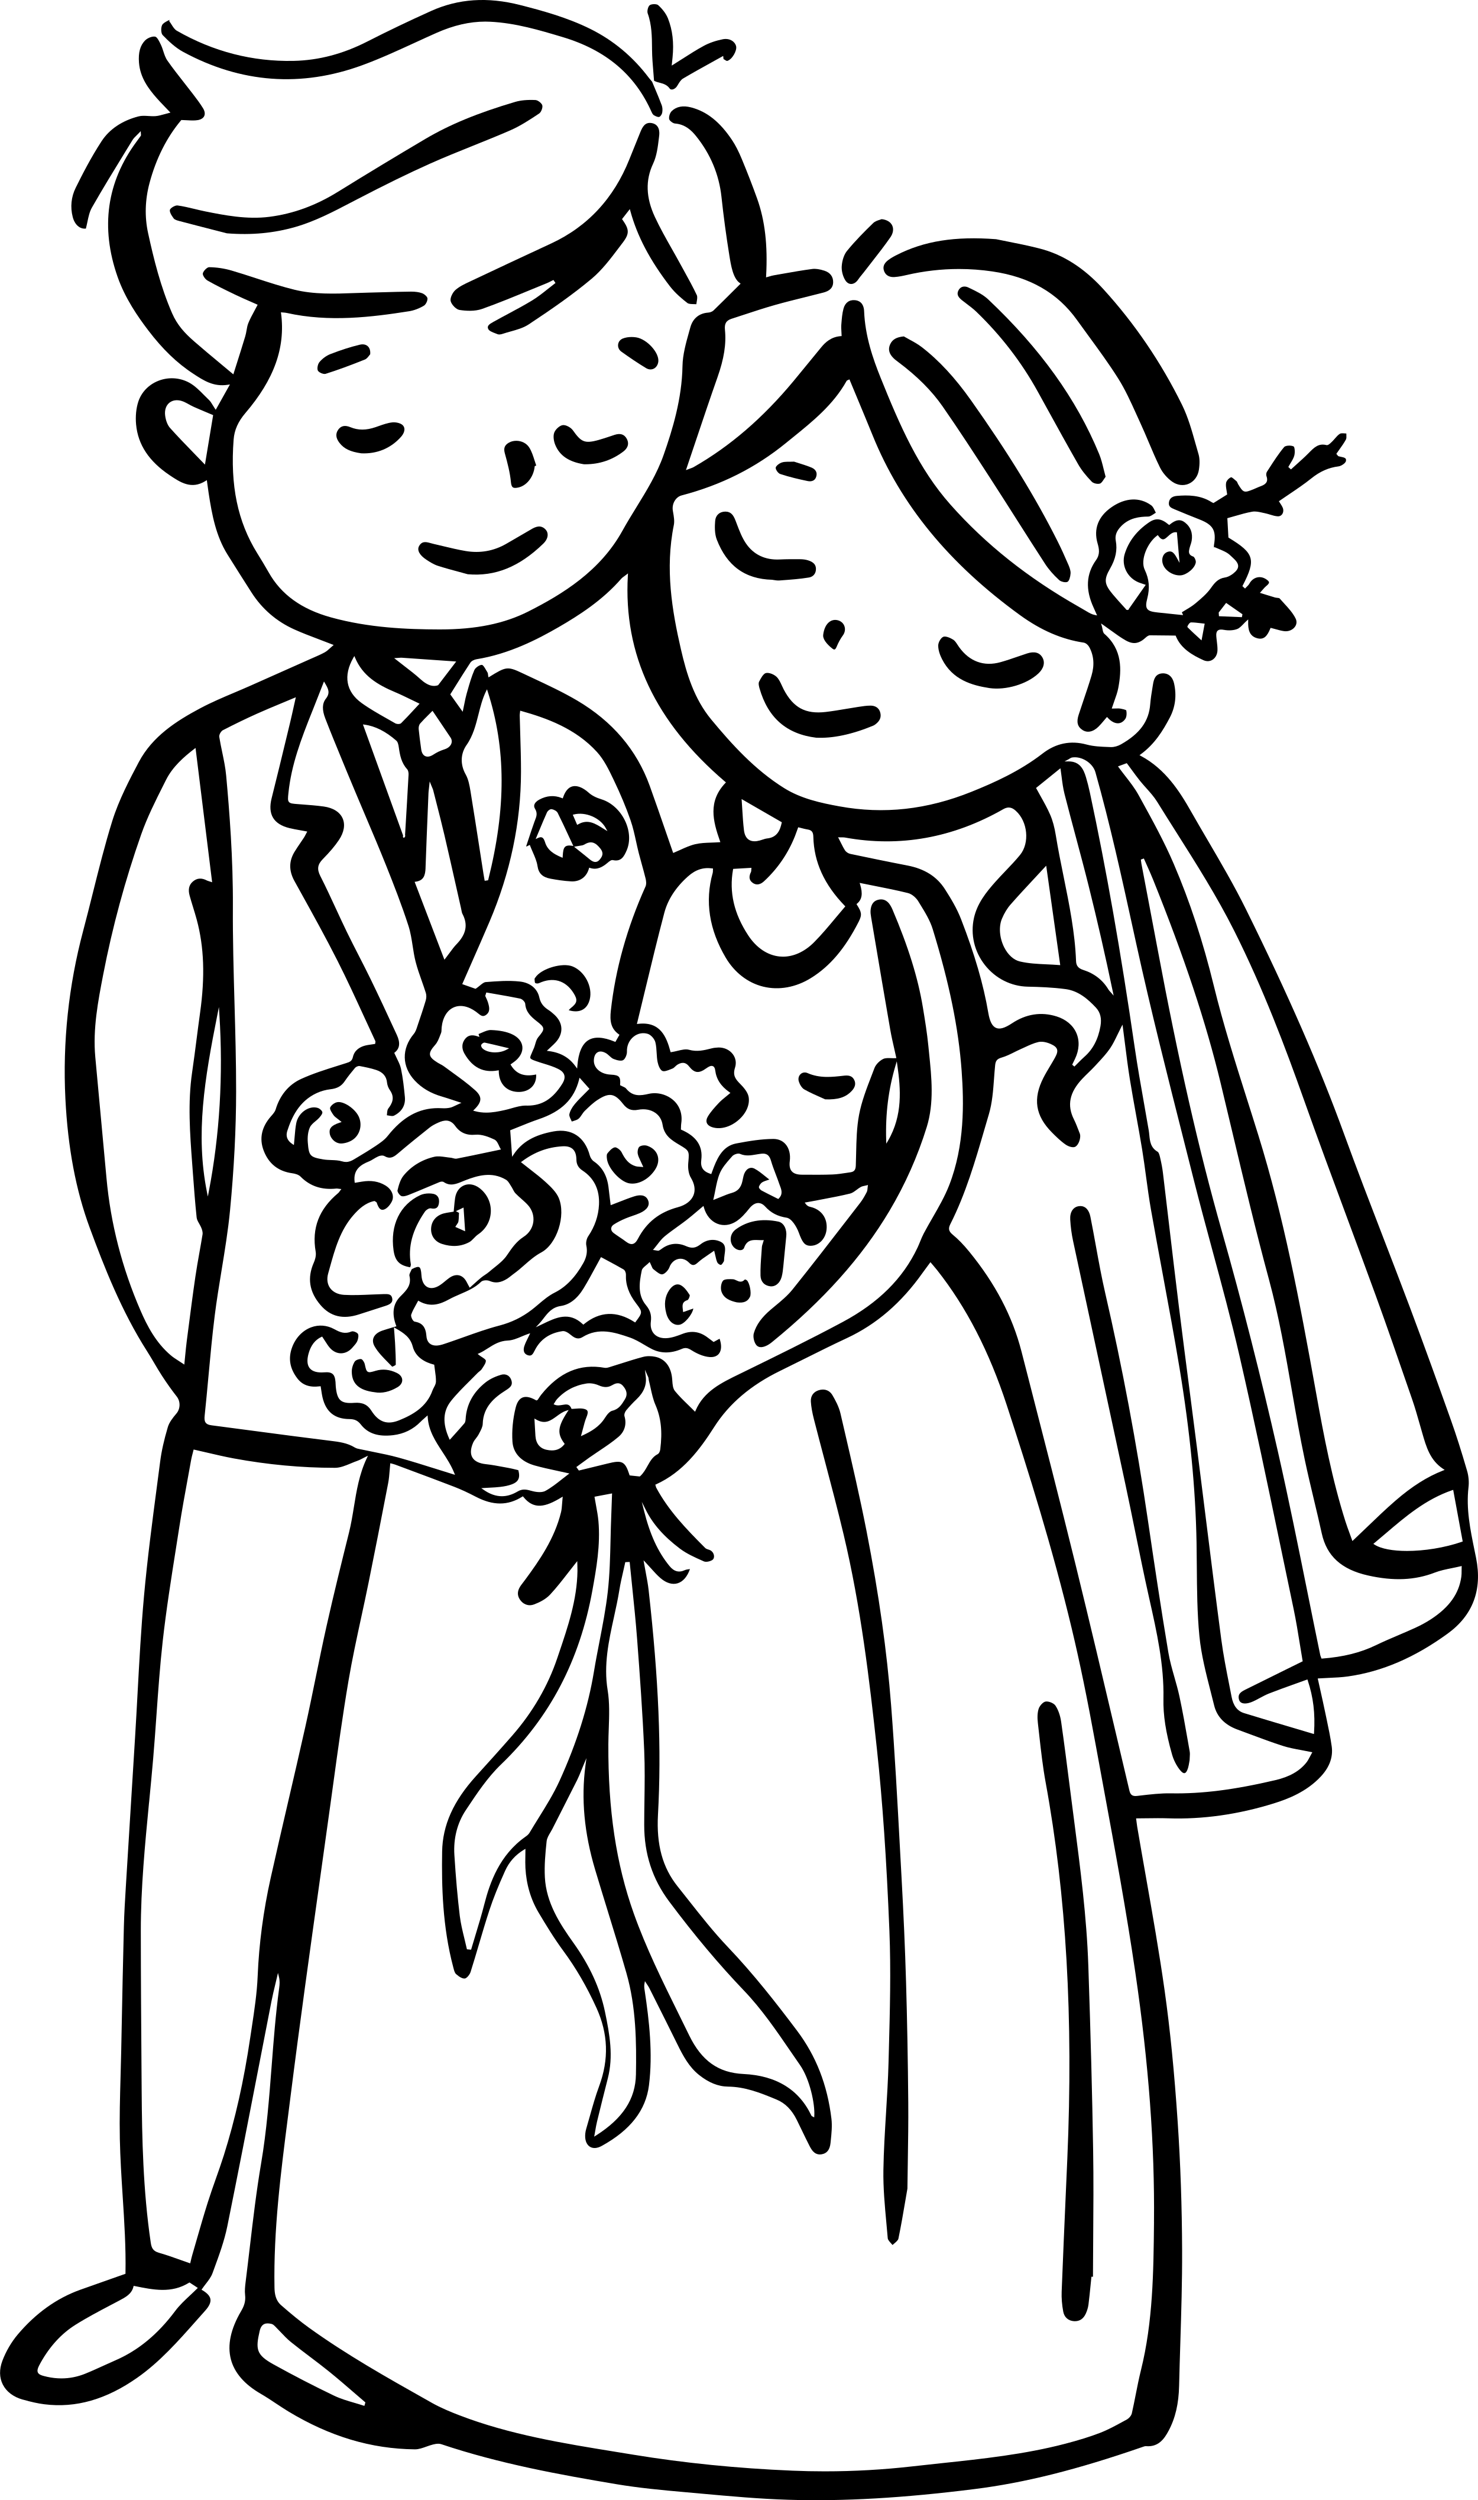 <?xml version="1.0" encoding="UTF-8"?>
<svg id="Layer_2" data-name="Layer 2" xmlns="http://www.w3.org/2000/svg" viewBox="0 0 214.748 363.035">
  <g id="Layer_1-2" data-name="Layer 1">
    <g>
      <path d="m3.293,348.422c1.233.354,2.235.573,3.152.688,4.58.574,9.003-.695,13.525-3.874,3.256-2.288,5.935-5.313,8.526-8.238.438-.495.876-.989,1.316-1.479.584-.651.833-1.196.761-1.666-.069-.452-.449-.878-1.162-1.301l-.131-.077.086-.125c.163-.241.348-.479.525-.708.383-.493.778-1.004.982-1.562l.204-.555c.748-2.038,1.521-4.145,1.954-6.279,1.524-7.513,3.011-15.165,4.447-22.564.65-3.352,1.301-6.702,1.957-10.052.162-.827.361-1.659.555-2.464.089-.369.178-.738.263-1.108l.134-.58.143.578c.136.547.11,1.051.03,1.639-.508,3.735-.802,7.557-1.087,11.252-.359,4.654-.73,9.467-1.53,14.164-.688,4.036-1.176,8.178-1.647,12.183-.197,1.677-.395,3.353-.605,5.026-.08.632-.152,1.302-.08,1.934.09.797-.079,1.486-.564,2.306-1.536,2.6-2.04,4.964-1.498,7.029.513,1.951,1.973,3.634,4.339,4.999.755.436,1.492.926,2.205,1.4.58.386,1.181.785,1.785,1.151,6.035,3.651,12.056,5.454,18.407,5.514.555.003,1.094-.19,1.672-.396.321-.114.653-.232.985-.313.205-.05.472-.104.734-.104.148,0,.295.018.429.062,8.466,2.843,17.208,4.428,25.437,5.808,3.25.546,6.575.86,9.981,1.16.818.072,1.637.146,2.455.221,4.122.373,8.386.76,12.583.886,8.047.245,16.634-.249,27.033-1.554,7.312-.917,14.835-2.801,24.391-6.106l.089-.031c.134-.05.285-.104.441-.094,1.773.143,2.623-.998,3.289-2.256.975-1.838,1.456-3.904,1.516-6.503.049-2.129.116-4.293.181-6.386.134-4.336.272-8.82.256-13.229-.022-6.402-.239-12.695-.644-18.705-.496-7.363-1.102-13.438-1.903-19.118-.778-5.512-1.763-11.091-2.714-16.485-.419-2.371-.851-4.823-1.261-7.237-.038-.227-.066-.455-.097-.705l-.067-.534.161-.001c.509-.002,1.002-.008,1.484-.015,1.037-.013,2.015-.026,2.995.007,5.003.175,10.164-.554,15.312-2.148,2.145-.664,4.872-1.719,6.951-3.993,1.218-1.332,1.729-2.776,1.519-4.294-.181-1.3-.457-2.612-.725-3.881-.066-.314-.133-.629-.198-.943-.229-1.108-.474-2.201-.731-3.357-.112-.502-.226-1.01-.34-1.528l-.036-.162.166-.01c.485-.031.957-.053,1.419-.073.979-.044,1.902-.085,2.816-.214,4.944-.7,9.678-2.732,14.47-6.212,3.666-2.661,5.058-6.351,4.138-10.966-.078-.395-.159-.789-.24-1.184-.604-2.94-1.229-5.981-.864-9.1.092-.775.019-1.622-.204-2.383-.836-2.87-1.576-5.193-2.33-7.312-1.621-4.556-3.772-10.558-6.038-16.585-1.255-3.336-2.559-6.718-3.82-9.988-1.891-4.903-3.846-9.974-5.674-14.996-3.578-9.834-8.115-20.221-14.28-32.688-1.682-3.403-3.639-6.745-5.531-9.977-.804-1.372-1.635-2.791-2.434-4.196-1.648-2.901-3.709-6.157-7.294-8.073l-.199-.106.183-.134c2.035-1.487,3.23-3.436,4.219-5.32.808-1.538,1.017-3.213.62-4.978-.218-.968-.854-1.504-1.717-1.449-.964.069-1.214.798-1.34,1.575l-.071.436c-.134.813-.271,1.654-.337,2.483-.191,2.464-1.501,4.257-4.247,5.814-.445.252-.965.398-1.407.398-.024,0-.049-.001-.073-.001l-.336-.013c-1.061-.039-2.156-.08-3.178-.356-2.315-.629-4.464-.192-6.387,1.298-3.31,2.567-7.074,4.248-10.32,5.554-6.477,2.605-12.762,3.301-19.218,2.121-2.71-.494-5.564-1.108-8.054-2.669-4.249-2.663-7.58-6.344-10.547-9.925-2.514-3.033-3.608-6.7-4.417-10.211-1.296-5.621-2.317-11.696-1.032-18.036.119-.584.004-1.242-.107-1.879l-.035-.201c-.171-1,.402-1.999,1.276-2.228,5.77-1.512,10.728-4.001,15.16-7.611.313-.256.629-.51.943-.764,2.923-2.36,5.946-4.802,7.856-8.229.052-.093.154-.129.229-.156.021-.007.04-.014.056-.021l.137-.069.06.142c.352.849.704,1.693,1.057,2.537.749,1.797,1.524,3.655,2.268,5.486,4.079,10.052,11.073,18.574,21.381,26.055,3.065,2.224,6.1,3.534,9.275,4.007.32.047.652.364.803.64.67,1.23.782,2.62.334,4.133-.36,1.214-.773,2.432-1.172,3.61-.238.7-.476,1.401-.703,2.105-.34,1.046-.165,1.724.564,2.2.692.454,1.541.28,2.315-.482.278-.273.537-.582.788-.88.116-.139.232-.277.352-.414l.105-.12.107.118c.499.548,1.037.83,1.543.801.385-.025.731-.243,1.003-.631.213-.306.224-.858.144-1.243-.005-.005-.095-.121-.828-.252-.221-.038-.459-.031-.711-.022-.119.004-.229.003-.373.009l-.195-.001.06-.186c.102-.315.212-.624.321-.929.232-.65.453-1.266.571-1.903.481-2.587.617-5.54-2.022-7.827-.176-.151-.224-.405-.28-.699-.025-.134-.053-.279-.096-.426l-.113-.387.331.229c.393.273.759.539,1.111.795.734.533,1.429,1.037,2.154,1.445,1.099.618,1.925.491,2.944-.46.092-.085.331-.284.573-.286.947.005,1.852.013,2.82.028l.908.015.035.088c.725,1.801,2.433,2.771,4.007,3.483.456.206.921.185,1.312-.061.438-.275.709-.795.724-1.391.011-.425-.043-.863-.094-1.287-.031-.253-.062-.506-.08-.758-.029-.39.037-.643.206-.794.181-.162.461-.198.914-.113.67.125,1.382.081,1.903-.115.334-.126.62-.424.924-.739.143-.148.29-.302.449-.444l.244-.218-.007.327c-.023,1.079.127,2.119,1.369,2.42.953.229,1.412-.369,1.842-1.411l.047-.113.12.03c.203.051.401.106.597.161.423.118.822.23,1.229.287.63.088,1.251-.159,1.588-.627.267-.37.302-.799.098-1.209-.404-.818-1.067-1.538-1.708-2.233-.207-.226-.414-.449-.612-.677-.05-.059-.211-.074-.353-.089-.11-.011-.225-.022-.329-.053-.429-.126-.856-.259-1.332-.407l-.851-.265.15-.165c.115-.125.21-.236.294-.334.161-.188.288-.337.442-.46.306-.244.444-.422.438-.56-.007-.13-.154-.286-.452-.477-.406-.261-.864-.346-1.298-.236-.455.114-.848.432-1.104.895-.094.17-.232.308-.366.441-.057.056-.113.112-.166.17l-.096.106-.385-.354.05-.097c1.944-3.767,1.681-4.672-2.019-6.915l-.063-.039-.156-2.817.111-.03c.33-.089.661-.185.994-.281.812-.235,1.651-.479,2.5-.629.479-.087.993.03,1.487.141.124.028.246.056.368.08.256.051.51.129.756.204.391.12.759.232,1.133.246.01.001.02.001.029.001.24,0,.448-.108.588-.308.181-.257.213-.615.085-.937-.076-.188-.191-.366-.313-.555-.06-.092-.119-.185-.177-.28l-.068-.114.109-.076c.472-.327.946-.646,1.42-.965,1.064-.717,2.166-1.457,3.173-2.268,1.261-1.016,2.518-1.571,3.955-1.75.419-.052,1.012-.469,1.075-.756.033-.155.023-.271-.031-.354-.106-.162-.391-.219-.665-.273-.123-.024-.245-.05-.354-.083-.073-.021-.115-.077-.168-.146-.024-.032-.056-.074-.101-.126l-.07-.083.062-.09c.126-.185.258-.369.392-.555.325-.456.663-.928.935-1.426.091-.166.08-.406.069-.661-.003-.074-.007-.148-.007-.222-.081-.003-.165-.009-.248-.015-.263-.02-.533-.04-.693.061-.273.171-.495.428-.73.699-.133.153-.271.312-.42.456l-.048.046c-.29.281-.537.49-.751.437-1.151-.295-1.797.36-2.548,1.122l-.033.034c-.547.556-1.137,1.084-1.707,1.595-.257.23-.515.461-.769.694l-.097.089-.384-.352.053-.098c.089-.166.188-.33.288-.493.227-.37.44-.721.535-1.101.122-.498.041-1.217-.104-1.292-.371-.194-1.181-.149-1.373.082-.795.945-1.484,2.013-2.15,3.044l-.355.548c-.103.157-.134.455-.067.638.323.901-.222,1.239-.858,1.47-.208.075-.411.165-.614.254-.126.056-.253.111-.381.164-1.404.576-1.508.54-2.277-.736-.036-.059-.063-.127-.091-.195-.033-.083-.064-.162-.107-.197-.068-.056-.141-.121-.216-.188-.172-.153-.503-.44-.598-.407-.302.093-.675.507-.726.805-.063.364.006.758.072,1.139.028.162.056.318.072.468l.01.089-1.997,1.243-.073-.041c-.066-.03-.163-.075-.253-.132-1.598-.998-3.403-1-4.963-.871-.721.06-1.105.38-1.178.978-.072.601.349.774.836.977l.13.054c1.113.463,2.264.941,3.405,1.383,2.068.802,2.537,1.604,2.183,3.731-.021.121-.012.251.003.389l.075-.073.088.039c.165.072.331.142.498.211.389.162.791.329,1.163.542.299.17.553.414.798.649.068.066.136.132.205.195.482.446.691.803.677,1.157-.015.347-.239.673-.73,1.057-.231.18-.694.492-1.202.566-.979.146-1.493.773-2.018,1.518-.606.86-1.447,1.562-2.26,2.242l-.037.03c-.429.357-.918.647-1.391.929-.18.106-.36.214-.537.324l.171.415-1.164-.12c-.835-.085-1.669-.171-2.504-.261-.819-.088-1.307-.199-1.54-.535-.229-.33-.166-.82.009-1.503.391-1.528.277-2.811-.367-4.159-.691-1.443.402-3.932,1.781-4.957l.116-.087.085.118c.224.315.427.479.62.499.261.036.512-.203.783-.449.327-.297.704-.629,1.171-.583l.117.013.384,4.438-.325-.596c-.439-.807-.762-1.277-1.499-.964-.627.265-.872,1.078-.557,1.851.377.925,1.541,1.602,2.569,1.518.833-.07,2.06-1.021,2.173-1.896.035-.275-.214-.782-.373-.832-.764-.242-.642-.769-.553-1.152.04-.173.096-.343.151-.512.069-.211.135-.41.171-.616.192-1.102-.147-2.025-.981-2.672-.656-.509-1.331-.415-2.191.304l-.091.076-.092-.076c-1.059-.891-1.853-.982-2.827-.32-1.785,1.211-2.979,2.759-3.546,4.601-.518,1.681.404,3.503,2.1,4.15.147.056.298.105.468.161l.49.165-2.483,3.542.005.057-.096.042c-.048.02-.138.018-.208-.021l-.089-.021.024-.035-.466-.514c-.497-.547-1.011-1.111-1.492-1.688-1.227-1.471-1.294-2.13-.38-3.716.816-1.413,1.08-2.7.832-4.05-.143-.772.109-1.436.817-2.148,1.17-1.179,2.624-1.349,3.893-1.36.257-.002.528-.183.816-.374.096-.063.193-.129.293-.188-.054-.1-.104-.203-.153-.307-.147-.307-.287-.597-.506-.759-1.675-1.229-3.788-1.128-5.797.279-1.917,1.342-2.612,3.15-2.011,5.23.231.799.389,1.586-.22,2.439-1.44,2.018-1.56,4.266-.367,6.87.093.203.184.407.273.611l.246.554-.269-.052c-.505-.099-.841-.3-1.166-.494l-.044-.026c-.366-.218-.734-.434-1.105-.643-7.476-4.237-13.598-9.103-18.718-14.873-4.618-5.204-7.332-11.43-10.156-18.438-1.104-2.739-2.251-6.031-2.393-9.672-.021-.544-.221-1.472-1.326-1.578-.832-.082-1.437.371-1.669,1.232-.188.691-.247,1.437-.304,2.156l-.012.144c-.027.34-.008.683.014,1.045.009.164.019.33.024.498l.004.137-.136.01c-1.407.107-2.248.92-2.823,1.617-.62.749-1.235,1.503-1.85,2.257-.717.877-1.433,1.754-2.156,2.625-4.479,5.391-9.235,9.486-14.538,12.519-.12.069-.246.114-.437.183-.106.038-.235.084-.396.146l-.284.109.098-.288c.453-1.337.896-2.656,1.334-3.961,1.069-3.183,2.079-6.188,3.151-9.226.956-2.714,1.291-4.84,1.086-6.893-.091-.907.178-1.358.956-1.609.559-.18,1.115-.363,1.673-.547,1.509-.497,3.068-1.011,4.622-1.451,1.455-.412,2.947-.781,4.391-1.138.895-.221,1.79-.442,2.682-.675.919-.24,1.376-.718,1.397-1.461.023-.828-.424-1.435-1.26-1.706-.713-.233-1.287-.313-1.765-.255-1.463.192-2.944.454-4.376.707-.416.073-.833.147-1.249.22-.197.034-.394.092-.602.153-.1.03-.202.061-.309.09l-.189.051.011-.196c.246-4.5-.171-8.077-1.312-11.258-.651-1.818-1.395-3.735-2.209-5.696-.479-1.158-.933-2.04-1.424-2.777-1.762-2.641-3.65-4.149-5.944-4.751-1.189-.31-2.143-.133-2.828.533-.263.255-.442.817-.37,1.157.054.248.54.622.84.646,1.506.115,2.424,1.029,3.055,1.813,2.11,2.614,3.357,5.597,3.707,8.861.294,2.748.678,5.604,1.143,8.487.236,1.47.531,3.298,1.501,3.99l.137.099-1.017,1.012c-.947.943-1.926,1.919-2.914,2.876-.18.175-.489.301-.788.321-1.312.093-2.229.849-2.584,2.131l-.177.631c-.461,1.64-.938,3.335-.967,5.001-.085,4.754-1.435,9.194-2.744,12.911-.96,2.728-2.482,5.2-3.955,7.591-.684,1.109-1.39,2.257-2.03,3.414-3.246,5.865-8.706,9.202-13.618,11.692-3.541,1.795-7.636,2.633-12.88,2.633h-.105c-4.695-.01-10.239-.226-15.761-1.757-4.273-1.185-7.227-3.319-9.029-6.524-.543-.963-1.122-1.909-1.668-2.788-2.846-4.585-3.936-9.826-3.429-16.496.105-1.39.65-2.616,1.714-3.861,4.176-4.887,5.822-9.478,5.184-14.446l-.023-.179.179.019c.06.006.122.011.186.015.147.011.313.022.476.059,6.17,1.383,12.414.598,17.783-.247.699-.11,1.462-.396,2.146-.804.283-.169.55-.717.52-1.065-.021-.233-.428-.618-.792-.75-.423-.154-.944-.229-1.592-.229-.032,0-.066,0-.1.001-1.26.013-2.54.049-3.779.084-.777.022-1.555.044-2.333.062-.672.015-1.346.039-2.021.063-2.878.107-5.858.215-8.729-.491-1.87-.459-3.734-1.066-5.537-1.653-1.178-.385-2.396-.781-3.604-1.133-1.029-.3-2.147-.466-3.234-.481h-.004c-.288,0-.833.536-.914.902-.056.251.318.827.667,1.028,1.275.732,2.629,1.383,3.938,2.012l.175.084c.726.349,1.453.666,2.156.973.309.134.607.265.89.391l.138.062-.069.134c-.14.272-.283.536-.423.796-.321.594-.625,1.155-.864,1.746-.133.326-.193.679-.258,1.052-.049.281-.1.573-.185.853-.401,1.336-.826,2.673-1.236,3.966l-.496,1.564-.163-.137c-.585-.491-1.164-.973-1.736-1.448-1.308-1.088-2.543-2.115-3.775-3.188-1.393-1.214-2.475-2.378-3.229-4.113-1.67-3.842-2.66-7.854-3.481-11.619-.52-2.385-.448-4.842.212-7.303.951-3.536,2.488-6.589,4.568-9.073l.044-.052.067.001c.269.004.533.019.792.034.553.031,1.077.061,1.576-.029.445-.082.765-.292.898-.591.139-.311.078-.707-.171-1.116-.429-.704-.942-1.377-1.439-2.027l-.035-.046c-.418-.547-.844-1.089-1.27-1.631-.819-1.044-1.667-2.122-2.441-3.227-.281-.401-.438-.884-.589-1.35-.101-.31-.205-.63-.343-.918l-.046-.095c-.2-.42-.503-1.053-.797-1.111-.412-.083-1.112.188-1.474.562-.711.733-.989,1.753-.877,3.212.166,2.156,1.355,3.771,2.616,5.194.333.376.684.74,1.09,1.161.214.223.444.461.696.727l.168.178-.237.059c-.25.061-.478.124-.69.184-.444.124-.828.231-1.225.263-.345.028-.703.006-1.049-.016-.503-.031-.98-.061-1.426.053-2.374.61-4.232,1.855-5.374,3.601-1.527,2.333-2.813,4.843-3.764,6.769-.656,1.329-.806,2.794-.433,4.239.29,1.124,1.037,1.781,1.912,1.686.085-.325.153-.652.221-.971.158-.758.309-1.474.662-2.092,1.559-2.735,3.233-5.463,4.853-8.101l1.036-1.688c.156-.255.377-.469.61-.695.116-.112.238-.23.361-.362l.228-.243.018.333c.005.083.01.138.013.174.007.071.011.123-.027.176-.191.268-.386.533-.581.797-4.367,5.883-5.306,12.503-2.788,19.677,1.109,3.157,2.967,5.815,4.462,7.779,2.082,2.733,4.153,4.729,6.52,6.28,1.529,1.004,2.97,1.947,5.053,1.612l.291-.047-2.065,3.684-.129-.192c-.115-.171-.215-.334-.308-.487-.179-.295-.333-.549-.533-.739-.239-.227-.475-.464-.71-.702-.677-.685-1.377-1.393-2.191-1.831-1.381-.743-3.018-.835-4.487-.251-1.387.553-2.439,1.648-2.888,3.006-.32.972-.436,2.156-.325,3.336.275,2.933,1.871,5.34,4.88,7.359,1.554,1.042,3.161,2.117,5.211.83l.186-.117.115.83c.052.377.098.719.15,1.06.484,3.165,1.06,6.229,2.749,8.929,1.271,2.029,2.411,3.829,3.483,5.5,1.53,2.386,3.617,4.187,6.201,5.352,1.149.519,2.348.972,3.616,1.452.607.23,1.236.469,1.895.727l.224.088-.185.154c-.129.108-.249.218-.363.322-.247.227-.48.439-.754.59-.51.28-1.052.517-1.576.744-.164.071-.327.143-.49.215-2.91,1.297-5.821,2.592-8.732,3.885-.759.338-1.525.662-2.291.986-1.658.701-3.372,1.427-4.98,2.281-3.473,1.846-6.96,4.071-8.944,7.819-1.295,2.446-2.906,5.491-3.866,8.584-1.067,3.438-1.958,6.998-2.819,10.439-.449,1.795-.914,3.651-1.398,5.47-2.126,7.981-2.996,16.187-2.586,24.387.359,7.151,1.52,13.294,3.549,18.78,2.068,5.597,4.588,12.057,8.326,17.904.354.555.695,1.132,1.024,1.689.36.612.732,1.244,1.125,1.848.725,1.115,1.43,2.105,2.153,3.026.562.715.543,1.776-.044,2.47-.519.613-1.043,1.271-1.251,1.978-.563,1.902-.915,3.484-1.109,4.977-.148,1.146-.3,2.291-.451,3.438-.696,5.284-1.417,10.75-1.903,16.143-.423,4.693-.683,9.481-.934,14.112-.115,2.121-.23,4.242-.361,6.361-.171,2.787-.345,5.573-.518,8.359-.26,4.171-.519,8.342-.773,12.514l-.053.869c-.115,1.876-.233,3.814-.282,5.724-.132,5.139-.235,10.364-.335,15.419l-.052,2.624c-.024,1.232-.06,2.466-.094,3.698-.083,2.988-.169,6.079-.106,9.113.056,2.774.236,5.585.411,8.303.238,3.688.483,7.502.409,11.184l-.002.099-2.272.8c-1.479.521-2.896,1.019-4.312,1.525-3.405,1.219-6.455,3.399-9.063,6.483-.93,1.1-1.726,2.463-2.241,3.839-.464,1.24-.443,2.423.06,3.421.526,1.046,1.529,1.807,2.9,2.2ZM178.152,87.544l2.37,1.648-.079.423-3.333-.137-.038-.535,1.08-1.399Zm-5.603,3.367c.002-.006.25-.533.504-.535h.009c.424,0,.846.051,1.292.104.171.021.347.041.529.06l.153.016-.457,2.432-.511-.469c-.561-.513-1.044-.955-1.498-1.413-.049-.051-.055-.115-.021-.193ZM30.832,61.106l-1.054,6.358-.196-.204c-.455-.473-.906-.938-1.352-1.396-1.229-1.266-2.391-2.461-3.52-3.719-.352-.392-.611-1.039-.712-1.777-.112-.821.125-1.521.652-1.92.538-.408,1.296-.445,2.076-.105.251.11.492.244.726.373.218.121.444.246.673.349.626.281,1.258.546,1.928.826l.915.386-.137.83Zm22.112,288.241l-.141-.047c-.442-.146-.892-.277-1.341-.409-.979-.287-1.992-.584-2.922-1.029-2.933-1.403-5.904-2.938-8.833-4.561-2.476-1.371-2.59-2.191-1.979-4.831.271-1.172.981-1.192,1.708-1.033.216.046.392.22.547.374l.026.026c.258.255.507.519.757.782.472.5.96,1.017,1.496,1.45.906.732,1.854,1.448,2.77,2.14.907.685,1.845,1.393,2.744,2.119,1.245,1.005,2.478,2.069,3.669,3.098.523.453,1.048.905,1.575,1.354l.07.061-.147.506Zm114.729-26.693l-.002.174c-.072,7.036-.147,14.312-1.896,21.332-.293,1.178-.532,2.391-.764,3.564-.174.884-.354,1.799-.557,2.692-.086.377-.447.752-.744.913l-.554.301c-1.074.587-2.185,1.193-3.342,1.638-1.425.548-3.039,1.051-5.079,1.583-5.89,1.535-12.009,2.186-17.927,2.813-1.405.149-2.812.299-4.215.46-4.206.481-8.48.724-12.756.724-1.562,0-3.125-.032-4.685-.097-8.005-.332-15.801-1.115-23.171-2.326-.846-.14-1.692-.276-2.54-.413-7.57-1.226-15.399-2.492-22.739-5.32-1.211-.467-2.629-1.045-3.964-1.797l-.748-.422c-5.729-3.224-11.652-6.558-17.09-10.474-1.232-.888-2.522-1.931-4.06-3.28-.815-.715-.941-1.698-.958-2.565-.153-8.307.914-16.641,1.946-24.701.124-.971.248-1.942.37-2.913,1.343-10.651,2.858-21.462,4.325-31.916.491-3.504.982-7.007,1.469-10.511.145-1.042.287-2.083.431-3.125.673-4.903,1.369-9.974,2.212-14.934.526-3.1,1.204-6.226,1.858-9.249.359-1.655.729-3.367,1.071-5.055.873-4.311,1.802-9.026,2.839-14.416.11-.573.158-1.161.209-1.784.023-.298.049-.604.081-.918l.018-.167.215.058c.105.026.326.081.537.158l1.985.739c2.162.804,4.397,1.635,6.586,2.481.948.368,1.935.822,3.104,1.432,2.51,1.306,4.648,1.305,6.729-.001l.106-.067.08.099c1.527,1.904,3.222,1.45,5.465.096l.244-.147-.029.284c-.028.269-.046.514-.062.744-.033.457-.062.853-.156,1.239-.937,3.808-3.093,6.94-5.222,9.822-.092.124-.186.246-.279.368-.106.138-.213.276-.315.417-.533.735-.593,1.403-.182,2.041.484.751,1.282,1.037,2.076.739.699-.257,1.672-.714,2.337-1.429.924-.993,1.746-2.052,2.617-3.172.354-.457.713-.918,1.082-1.379l.245-.306.017.695c.007.238.015.487.012.736-.059,4.175-1.394,8.111-2.684,11.918l-.253.747c-1.369,4.054-3.565,7.83-6.527,11.222-1.754,2.007-3.562,4.007-5.265,5.883-3.304,3.643-4.871,7.134-4.934,10.986-.081,4.992.048,10.89,1.616,16.78l.034.132c.083.323.178.689.378.868.496.442.945.671,1.261.642.29-.033.723-.566.846-.956.421-1.327.822-2.686,1.21-4,.486-1.647.989-3.352,1.537-5.012.55-1.667,1.25-3.417,2.269-5.673.587-1.298,1.48-2.3,2.733-3.063l.217-.133v.254c-.001.306-.006.597-.011.878-.009.577-.018,1.122.012,1.656.132,2.388.779,4.571,1.924,6.491,1.077,1.807,2.239,3.722,3.577,5.533,1.841,2.495,3.416,5.202,4.816,8.276,1.71,3.754,1.838,7.477.392,11.382-.525,1.416-.943,2.902-1.347,4.34-.176.623-.351,1.246-.534,1.866-.06.199-.104.418-.129.651-.097.881.137,1.579.642,1.916.458.306,1.082.269,1.756-.104,4.159-2.294,6.402-5.176,6.854-8.809.573-4.604.042-9.308-.618-13.703l-.011-.07c-.047-.305-.096-.619-.024-.99l.067-.35.192.301c.045.069.091.139.138.208.104.154.213.313.299.486l.686,1.365c1.125,2.238,2.287,4.552,3.413,6.837.821,1.668,1.679,3.261,3.126,4.418,1.409,1.126,2.791,1.683,4.226,1.7,2.425.03,4.54.834,7.053,1.882,1.246.519,2.203,1.482,2.927,2.946.245.495.485.994.726,1.492.367.762.746,1.549,1.138,2.313.36.707.828,1.342,1.751,1.193.769-.121,1.191-.665,1.293-1.664l.033-.324c.108-1.05.221-2.135.097-3.166-.592-4.93-2.228-9.115-5.002-12.798-2.99-3.969-6.275-8.186-10.038-12.132-2.06-2.16-3.944-4.553-5.768-6.866-.513-.65-1.025-1.302-1.543-1.948-2.187-2.735-3.094-6.038-2.853-10.395.525-9.518.105-19.586-1.36-32.646-.093-.822-.247-1.644-.411-2.515-.081-.428-.164-.869-.244-1.331l-.08-.465.324.343c.267.283.513.557.748.819.474.529.922,1.028,1.414,1.447.82.697,1.688.961,2.449.733.788-.232,1.424-.965,1.806-2.072-.049.008-.098.015-.145.021-.236.034-.439.064-.613.144-.857.392-1.565.195-2.227-.617-1.68-2.063-2.82-4.545-3.697-8.045l-.316-1.261.581,1.163c1.031,2.062,2.605,3.851,4.955,5.628.98.741,2.159,1.265,3.298,1.771l.191.085c.299.134.845.016,1.175-.171.267-.149.3-.424.297-.573-.009-.362-.231-.714-.554-.876-.079-.039-.169-.066-.257-.095-.171-.053-.347-.108-.475-.236-2.836-2.834-5.328-5.446-7.098-8.724-.039-.069-.059-.146-.079-.226-.01-.036-.02-.076-.032-.119l-.037-.119.114-.052c3.864-1.737,6.34-5.025,8.439-8.318,2.17-3.403,5.314-6.076,9.614-8.172,1.194-.582,2.383-1.175,3.572-1.768,1.983-.989,4.034-2.012,6.079-2.964,4.314-2.008,7.921-5.114,11.024-9.495.198-.279.402-.553.633-.862l.501-.677.116.138c.105.125.206.242.302.354.194.228.37.434.539.647,4.266,5.401,7.584,11.833,10.145,19.663,3.095,9.458,6.636,20.712,9.446,32.472,1.156,4.838,2.224,10.019,3.46,16.801.384,2.101.771,4.2,1.159,6.3,1.62,8.774,3.295,17.847,4.61,26.819,1.934,13.19,2.817,25.024,2.703,36.181Zm-86.479-148.686c-.352-.845-1.104-1.581-1.846-2.264-.739-.68-1.534-1.297-2.376-1.949-.372-.288-.752-.583-1.137-.891l-.145-.115.148-.11c1.837-1.362,3.703-2.059,5.873-2.191.684-.041,1.174.091,1.511.404.345.318.517.818.527,1.527.011.7.286,1.191.894,1.592,1.687,1.112,2.49,2.774,2.389,4.943-.079,1.629-.604,3.172-1.561,4.586-.246.362-.367.943-.281,1.351.186.878.046,1.689-.439,2.555-1.139,2.03-2.522,3.465-4.114,4.263-.916.46-1.662,1.093-2.383,1.704-.322.273-.655.556-1.001.821-1.406,1.078-2.94,1.825-4.693,2.283-1.747.457-3.485,1.076-5.166,1.676-.767.273-1.533.547-2.303.807l-.226.077c-.361.125-.734.254-1.119.313-.135.021-.264.031-.385.031-.363,0-.663-.093-.896-.276-.298-.236-.47-.612-.509-1.118-.102-1.291-.592-1.893-1.692-2.077-.115-.021-.23-.124-.341-.31-.099-.165-.246-.503-.173-.72.158-.466.396-.894.647-1.346.099-.178.199-.358.297-.545l.068-.132.129.074c1.672.96,3.128.413,4.332-.249.529-.291,1.093-.534,1.638-.77,1.068-.46,2.173-.937,3.042-1.794.246-.244.89-.266,1.242-.114.833.362,1.625.256,2.57-.344.185-.117.362-.26.534-.397.133-.106.266-.212.404-.311.541-.383,1.045-.826,1.532-1.255.746-.655,1.518-1.334,2.462-1.841,2.269-1.219,3.6-5.348,2.544-7.89Zm-12.18-15.681c-1.023-.92-2.167-1.747-3.272-2.547-.416-.301-.832-.602-1.242-.907-.159-.119-.337-.212-.525-.312-.136-.071-.272-.144-.402-.226-.633-.397-1.038-.727-1.098-1.139-.062-.417.239-.854.778-1.47.319-.363.513-.867.699-1.354.043-.112.086-.224.13-.332.062-.154.067-.341.073-.537.003-.102.006-.203.017-.302.151-1.408.786-2.458,1.741-2.88.959-.425,2.114-.199,3.255.632.088.064.175.136.262.207.447.368.745.575,1.196.243.624-.461.49-1.099.269-1.823-.062-.203-.15-.396-.244-.601-.044-.095-.087-.189-.128-.285l-.021-.049.158-.496.122.022c.4.07.801.14,1.201.209,1.18.203,2.399.414,3.593.661.296.062.715.456.738.773.086,1.177.843,1.86,1.678,2.514.574.45.901.721.938,1.051.037.336-.22.648-.729,1.271-.224.273-.325.622-.433.991-.053.18-.107.366-.175.542-.035.092-.078.183-.12.272-.045.095-.09.19-.125.289-.034.1-.082.207-.131.315-.102.228-.216.485-.162.615.075.178.459.312.74.411l.117.042c.366.133.75.25,1.121.363.697.214,1.419.435,2.078.768.493.249.781.544.88.901.102.364,0,.78-.309,1.271-1.366,2.171-2.922,3.148-5.021,3.148-.096-.001-.194-.005-.283-.004-.674,0-1.373.198-2.05.391-.325.092-.661.188-.993.261-.893.198-1.778.37-2.684.37-.547,0-1.102-.062-1.67-.221l-.237-.065.176-.173c.603-.591.879-1.074.87-1.521-.009-.413-.256-.823-.775-1.291Zm-7.185-32.273c.104-2.995.229-6.04.351-8.985l.075-1.846c.008-.186.029-.37.059-.626.018-.145.037-.312.058-.518l.059-.571.215.533c.061.149.11.265.15.359.069.162.116.269.145.384.148.586.298,1.171.448,1.757.397,1.552.809,3.157,1.18,4.744.571,2.442,1.131,4.931,1.673,7.337.248,1.106.497,2.212.748,3.317.019.081.034.164.049.247.039.21.075.408.162.573.815,1.544.539,2.938-.868,4.385-.334.344-.619.729-.98,1.218-.186.253-.39.528-.626.832l-.155.2-4.327-11.306.176-.025c1.123-.164,1.373-.891,1.411-2.01Zm-.997-20.147c-.023-.245.035-.605.22-.814.374-.427.77-.821,1.189-1.238.158-.158.319-.318.48-.482l.122-.124.901,1.333c.598.881,1.158,1.709,1.711,2.543.188.282.231.586.127.88-.134.377-.497.683-.996.84-.574.18-1.13.442-1.607.758-.303.202-.589.304-.843.304-.124,0-.24-.023-.348-.072-.222-.101-.504-.354-.591-.997l-.033-.244c-.121-.878-.245-1.786-.333-2.685Zm14.757.693c-.027-.891-.055-1.78-.076-2.671-.003-.116.013-.229.028-.347.008-.058.017-.116.022-.18l.018-.168.162.046c3.705,1.036,7.909,2.556,11,5.958,1.025,1.13,1.72,2.577,2.391,3.977l.045.094c.99,2.062,1.786,3.97,2.436,5.835.353,1.014.587,2.082.813,3.115.119.543.243,1.105.382,1.651.144.561.298,1.117.453,1.675.184.661.373,1.344.539,2.022.067.274.155.79-.017,1.169-2.682,5.959-4.374,12.02-5.032,18.012-.16,1.452-.025,2.592,1.149,3.432l.104.074-.596,1.041-.116-.048c-1.644-.683-2.922-.754-3.8-.214-.916.562-1.457,1.821-1.607,3.745l-.03.388-.227-.315c-.933-1.296-2.166-2.004-3.883-2.229l-.295-.038.215-.205c.146-.139.28-.264.406-.38.248-.229.463-.428.658-.641,1.168-1.277,1.11-2.807-.151-3.991-.323-.304-.618-.539-.901-.721-.762-.491-1.146-1.022-1.324-1.832-.282-1.273-1.337-2.13-2.823-2.29-1.652-.182-3.334-.047-4.96.079-.26.021-.532.245-.849.504-.168.138-.357.293-.565.435l-.06.04-1.939-.681.062-.14c.415-.95.831-1.894,1.246-2.835.878-1.99,1.785-4.05,2.65-6.077,3.031-7.104,4.573-14.434,4.582-21.784.002-1.834-.055-3.7-.11-5.505Zm-4.645,21.167l-.022.092-.498.077-.073-.411c-.034-.187-.068-.374-.098-.562-.183-1.169-.364-2.339-.546-3.509-.435-2.802-.884-5.699-1.35-8.545-.144-.876-.306-1.72-.69-2.405-.815-1.449-.77-3.014.126-4.292.948-1.353,1.341-2.914,1.722-4.423.281-1.119.573-2.275,1.088-3.343l.154-.32.109.338c2.661,8.237,2.686,16.913.078,27.304Zm3.285,36.355c.378-.147.768-.306,1.166-.467.925-.375,1.881-.763,2.868-1.099,3.344-1.136,5.156-2.915,5.878-5.769l.065-.26,1.439,1.616-.093.096c-.21.216-.423.427-.635.637-.499.495-.971.964-1.402,1.481-.417.498-.697,1.023-.789,1.479-.044.216.092.5.224.775.045.094.09.188.129.28.082-.028.165-.055.249-.08.279-.087.544-.168.734-.326.182-.15.32-.358.467-.578.131-.195.266-.398.439-.566.598-.582,1.198-1.166,1.884-1.609,1.674-1.084,2.465-.946,3.69.62.599.768,1.229,1.007,2.168.832.961-.18,1.849-.018,2.519.454.568.401.929.998,1.042,1.726.25,1.605,1.33,2.248,2.474,2.929,1.374.817,1.41.884,1.275,2.398l-.019.207c-.073.833.067,1.635.377,2.146.554.916.687,1.799.384,2.552-.326.812-1.131,1.429-2.265,1.734-2.703.728-4.549,2.186-5.808,4.586-.235.448-.478.687-.764.751-.051.012-.104.018-.157.018-.236,0-.498-.113-.808-.348-.293-.222-.606-.432-.908-.635-.287-.192-.584-.392-.867-.603-.329-.246-.391-.497-.385-.664.006-.163.083-.402.415-.614.471-.302,1.018-.583,1.674-.86.324-.138.662-.253.988-.365.376-.129.764-.263,1.127-.428,1.04-.475,1.451-1.129,1.157-1.844-.363-.887-1.302-.798-2.026-.563-.726.232-1.438.512-2.192.808-.339.133-.686.269-1.044.404l-.17.064-.104-.834c-.065-.513-.131-1.025-.184-1.539-.188-1.844-.878-3.112-2.17-3.994-.257-.175-.483-.513-.579-.86-.726-2.691-2.641-3.954-5.246-3.487-2.819.513-4.61,1.544-5.808,3.343l-.23.346-.278-3.852.098-.038Zm18.134,27.842l-.079.104-.111-.07c-2.579-1.659-5.044-1.553-7.322.312l-.097.079-.091-.086c-1.987-1.865-3.868-.957-5.859.006l-.954.458.514-.551c.223-.239.426-.502.622-.757.606-.786,1.232-1.6,2.499-1.787,1.277-.19,2.393-1.056,3.315-2.573.631-1.039,1.208-2.105,1.766-3.137.233-.432.462-.854.688-1.264l.067-.123.854.459c.793.423,1.612.86,2.42,1.33.221.128.361.507.35.768-.061,1.447.413,2.776,1.489,4.18.945,1.236.943,1.31-.071,2.651Zm-26.85,11.521c.823-1.032,1.779-1.982,2.704-2.9.391-.388.78-.775,1.162-1.17.084-.087.18-.165.275-.242.138-.11.268-.216.349-.344.045-.071.094-.145.143-.219.221-.334.472-.713.441-1.009-.015-.15-.307-.341-.564-.508-.149-.098-.304-.198-.441-.31l-.182-.147.215-.094c.431-.187.829-.441,1.251-.711.843-.538,1.714-1.094,2.908-1.139.687-.025,1.378-.316,2.046-.599.296-.124.602-.253.896-.354l.313-.106-.139.301c-.062.134-.133.276-.208.427-.175.35-.373.746-.504,1.156-.121.378-.216,1.05.501,1.301.542.186.722-.112,1.021-.702l.02-.04c.787-1.55,2.136-2.476,4.008-2.75.322-.048.739.148,1.275.601.603.508,1.107.59,1.631.265,2.378-1.469,4.736-.667,6.819.04.781.266,1.47.671,2.135,1.063.359.212.73.432,1.109.623,1.322.671,2.791.666,4.365-.011.553-.238.902-.126,1.432.205.649.408,1.633.908,2.626.979.611.039,1.08-.138,1.361-.521.358-.488.382-1.263.069-2.143l-.866.475-.362-.273c-.216-.164-.432-.327-.651-.483-1.089-.771-2.235-.911-3.508-.422-.695.268-1.561.601-2.399.626-.034.001-.069.001-.104.001-.691,0-1.253-.218-1.63-.632-.396-.437-.557-1.053-.465-1.783.119-.938-.088-1.631-.715-2.39-1.213-1.47-.979-3.213-.607-5.02.06-.291.329-.515.614-.751.133-.109.27-.224.393-.349l.139-.142.09.177c.073.146.13.281.181.403.088.21.157.377.263.459.066.051.135.106.205.163.35.282.771.627,1.094.595.376-.049.885-.602,1.037-1.021.231-.636.715-1.09,1.295-1.213.54-.118,1.11.074,1.548.526.456.472.771.47,1.294-.009.446-.406.947-.745,1.478-1.104.234-.159.476-.321.719-.496l.169-.12.052.201c.055.211.097.402.137.578.082.37.147.663.271.924.08.17.357.365.517.365.002,0,.005,0,.007-.001.005,0,.135-.01.408-.486.051-.088.055-.229.059-.365.001-.052.003-.104.007-.154.013-.169.037-.343.062-.519.105-.741.206-1.441-.564-1.829-.946-.475-2.039-.342-2.926.355-.72.565-1.275.637-2.126.262-1.255-.55-2.495-.398-3.586.439-.116.089-.238.162-.363.22-.07.028-.128.02-.255-.004-.073-.014-.179-.033-.338-.057l-.252-.037.163-.195c.182-.216.346-.427.501-.628.326-.421.635-.818,1.01-1.13.6-.497,1.242-.959,1.863-1.406.43-.309.874-.628,1.299-.955.535-.412,1.047-.848,1.59-1.308.242-.206.489-.415.744-.628l.169-.141.059.212c.319,1.152,1.041,2.021,1.98,2.382.868.335,1.831.214,2.705-.343.728-.462,1.349-1.176,1.911-1.879.41-.512.838-.779,1.271-.794.37-.005.715.158,1.036.507.856.932,1.79,1.418,3.122,1.625.752.117,1.477,1.377,1.757,2.145.519,1.42.854,1.931,1.712,1.931.044,0,.089-.002.137-.004,1.119-.062,2.039-1.033,2.188-2.309.195-1.663-.731-2.972-2.36-3.335-.216-.048-.431-.118-.67-.443l-.137-.185.52-.09c.231-.039.464-.079.694-.124.481-.095.963-.186,1.444-.276,1.296-.244,2.636-.496,3.934-.815.328-.081.626-.304.94-.539.191-.144.39-.292.6-.409.185-.104.394-.146.597-.187.084-.017.169-.034.251-.056l.21-.056-.033.215c-.013.078-.019.159-.025.24-.016.199-.032.404-.126.585-.248.483-.554,1.044-.936,1.536l-1.769,2.287c-2.623,3.395-5.336,6.904-8.068,10.306-.729.908-1.656,1.675-2.553,2.416-.191.159-.383.317-.572.477-1.363,1.149-2.159,2.254-2.506,3.476-.134.473.016,1.229.326,1.654.427.58,1.162.346,1.707.048.188-.103.382-.236.625-.435,7.454-6.061,13.03-12.288,17.047-19.038,2.289-3.846,4.115-7.95,5.428-12.199,1.08-3.497.701-7.164.335-10.711-.037-.362-.074-.725-.11-1.087-.178-1.796-.464-3.578-.792-5.555-.71-4.292-2.118-8.818-4.431-14.245-.086-.203-.19-.402-.309-.593-.438-.711-1.034-.973-1.768-.789-.655.167-1.012.66-1.09,1.508-.031.34.022.701.08,1.042l.385,2.28c.777,4.604,1.582,9.364,2.395,14.043.163.938.377,1.872.584,2.774.091.399.181.793.265,1.18l.036.164-.168.008c-.196.012-.4.003-.6-.004-.435-.018-.846-.03-1.158.125-.55.274-1.066.815-1.256,1.316-.143.38-.29.76-.437,1.141-.705,1.826-1.434,3.716-1.798,5.633-.346,1.824-.388,3.743-.428,5.601-.013.577-.025,1.155-.046,1.729-.018.467-.09.931-.749,1.023-.212.03-.425.062-.638.095-.657.1-1.337.203-2.013.23-1.315.051-2.65.041-3.941.033l-.505-.003c-.694-.004-1.172-.165-1.458-.492-.283-.324-.378-.812-.29-1.488.125-.974-.103-1.871-.626-2.462-.436-.491-1.044-.75-1.763-.75h-.023c-1.685.014-3.365.272-5.372.656-1.799.346-2.613,1.824-3.227,3.371-.085.215-.165.433-.249.665l-.153.416-.131-.045c-1.073-.365-1.455-.952-1.316-2.026.253-1.98-.686-3.406-2.87-4.359l-.091-.039.006-.098c.004-.088.006-.175.008-.26.004-.179.008-.362.035-.543.196-1.302-.188-2.476-1.08-3.303-.953-.884-2.381-1.271-3.64-.982-1.23.283-2.332.421-3.293-.771-.107-.134-.298-.217-.499-.305-.102-.045-.202-.089-.294-.14l-.079-.044.007-.091c.044-.586-.01-.918-.18-1.11-.182-.205-.526-.301-1.191-.33-.836-.038-1.543-.338-1.99-.844-.335-.379-.491-.84-.452-1.335.041-.528.231-.899.551-1.073.214-.118.588-.195,1.146.104.211.112.392.278.565.438.195.18.379.349.591.434.624.248,1.146.314,1.398.171.292-.164.57-.795.551-1.25-.033-.855.341-1.671,1.001-2.183.584-.455,1.317-.594,2.017-.387.461.139.993.732,1.117,1.245.121.5.152,1.024.182,1.532.025.431.052.877.135,1.299.104.528.367,1.165.699,1.315.28.127.799-.081,1.215-.249.089-.035.177-.07.259-.102.134-.051.254-.165.381-.286.114-.109.232-.222.375-.302.457-.259,1.06-.46,1.641.273.788.994,1.419,1.067,2.502.287.33-.238.679-.441.963-.318.187.081.297.28.339.608.162,1.284.816,2.292,2.06,3.169l.149.105-.139.119c-.185.157-.364.304-.539.444-.36.294-.702.57-.994.882-.594.631-1.161,1.256-1.587,1.949-.217.354-.277.686-.173.958.11.291.402.516.843.648,1.183.352,2.643-.064,3.81-1.097,1.085-.962,1.619-2.201,1.426-3.315-.123-.713-.772-1.436-1.251-1.917-.652-.657-1.087-1.209-.729-2.327.224-.698.108-1.397-.322-1.969-.459-.608-1.21-.966-2.022-.966-.028,0-.057.001-.086.002-.357.012-.667.051-.945.12l-.064.017c-1.066.267-2.075.518-3.258.19-.474-.131-1.039.008-1.64.151-.289.07-.588.142-.892.188l-.126.02-.033-.123c-.576-2.124-1.469-4.368-4.666-3.999l-.202.022.049-.198c.383-1.564.757-3.117,1.128-4.659.938-3.885,1.822-7.556,2.806-11.281.509-1.932,1.668-3.714,3.445-5.298,1.085-.966,2.199-1.335,3.5-1.158l.131.018-.008.132c-.003.057-.003.112-.004.165,0,.122-.001.236-.034.353-1.153,4.089-.515,8.228,1.898,12.301,1.28,2.16,3.212,3.651,5.439,4.199,2.276.557,4.738.116,6.939-1.247,2.765-1.711,4.971-4.312,6.94-8.188.517-1.019.405-1.396-.256-2.445l-.066-.104.095-.08c.71-.603.84-1.432.434-2.771l-.069-.229.233.048c.645.132,1.278.258,1.904.381,1.688.334,3.281.649,4.876,1.045.626.154,1.219.729,1.504,1.197l.284.463c.7,1.136,1.423,2.31,1.812,3.573,2.422,7.871,3.757,14.408,4.204,20.572.341,4.699.444,10.833-1.8,16.602-.639,1.64-1.54,3.203-2.411,4.715-.437.757-.888,1.538-1.299,2.319-.197.374-.362.776-.521,1.167-.12.293-.244.597-.382.889-2.119,4.479-5.675,8.009-10.871,10.79-4.896,2.62-9.84,5.035-14.621,7.37l-.411.2c-2.638,1.282-5.129,2.493-6.33,5.27l-.084.192-.147-.148c-.288-.29-.574-.568-.857-.843-.691-.672-1.346-1.306-1.922-2.019-.306-.378-.348-.976-.384-1.503l-.018-.237c-.146-1.77-1.009-2.914-2.428-3.226-.608-.133-1.258-.13-1.781.007-1.07.28-2.146.623-3.187.953-.503.16-1.006.32-1.51.474l-.133.042c-.242.077-.518.163-.771.119-3.577-.643-6.582.631-9.208,3.892-.116.146-.218.3-.324.463-.058.087-.114.174-.173.259-.032.044-.071.066-.1.083l-.071.04-.098-.024c-.816-.469-1.48-.599-1.976-.388-.46.196-.792.697-.988,1.491-.404,1.639-.562,3.334-.459,4.902.111,1.677,1.262,2.907,3.238,3.465,1.063.3,2.126.527,3.25.769.492.105.988.212,1.486.325l.301.068-.247.185c-.292.218-.583.448-.877.681-.743.588-1.511,1.195-2.359,1.659-.617.338-1.605.126-2.143-.03-.737-.216-1.261-.259-1.921.13-.763.451-1.515.676-2.265.676-.885,0-1.767-.312-2.661-.939l-.332-.232.405-.025c.279-.018.543-.031.796-.045.573-.029,1.067-.055,1.567-.115.646-.076,1.154-.186,1.602-.344,1.033-.366,1.321-.953,1.013-2.084-.129-.03-.256-.062-.38-.092-.327-.08-.636-.156-.948-.213-.27-.049-.54-.1-.81-.15-.842-.159-1.712-.323-2.572-.415-.988-.105-1.649-.433-1.967-.974-.31-.529-.276-1.242.1-2.119.108-.254.279-.475.444-.688.14-.182.272-.354.368-.542l.118-.226c.228-.432.463-.878.475-1.304.067-2.468,1.705-3.831,3.299-4.84.676-.428,1.072-.736.885-1.421-.1-.359-.298-.63-.574-.785-.274-.153-.603-.182-.947-.08-.609.177-1.49.51-2.228,1.088-1.813,1.422-2.796,3.22-2.921,5.345-.017.297-.076.497-.188.628-.468.548-.941,1.073-1.442,1.629l-.678.754-.09-.2c-.981-2.194-.896-3.968.262-5.422Zm45.673-32.642c-.552-.446-1.028-.831-1.566-1.114-.238-.125-.487-.151-.72-.074-.291.097-.543.345-.711.698-.139.292-.207.633-.273.964l-.049.233c-.198.926-.676,1.465-1.504,1.695-.549.153-1.088.376-1.659.611-.265.108-.538.221-.824.332l-.251.097.061-.262c.092-.392.167-.778.241-1.158.171-.873.332-1.697.656-2.467.339-.802.943-1.492,1.528-2.161l.262-.299c.229-.267.839-.486,1.145-.353.794.353,1.56.226,2.37.088.247-.042.494-.084.742-.111.756-.083,1.154.214,1.39,1.027.192.666.446,1.329.691,1.97.176.458.357.933.517,1.407.03.089.064.179.099.269.212.559.453,1.192-.178,1.83l-.073.074-.71-.355c-.593-.295-1.153-.574-1.71-.873-.148-.079-.458-.369-.384-.57.078-.215.25-.496.497-.641.212-.123.449-.201.749-.3.08-.026.166-.055.258-.085-.207-.161-.403-.32-.593-.473Zm17.572-5.23c-.118-3.838.324-7.385,1.354-10.844l.186-.622.092.643c.474,3.328.798,7.189-1.366,10.892l-.25.427-.016-.495Zm-31.53,110.528c3.654,4.887,7.214,9.125,10.882,12.956,2.546,2.659,4.686,5.783,6.756,8.806.456.665.911,1.329,1.37,1.988,1.448,2.079,2.187,5.7,2.078,7.38l-.015.227-.197-.111c-.012-.007-.025-.013-.039-.02-.058-.025-.137-.061-.175-.141-1.793-3.778-5.111-5.809-9.864-6.034-3.651-.173-6.086-1.906-7.895-5.622-.52-1.067-1.045-2.131-1.571-3.194-2.304-4.662-4.687-9.482-6.473-14.491-2.565-7.191-3.738-15.002-3.694-24.58.004-.756.031-1.529.059-2.276.066-1.851.136-3.764-.163-5.578-.603-3.673.168-7.179.912-10.569.286-1.302.581-2.646.794-3.98.145-.907.354-1.817.558-2.698.095-.409.188-.818.277-1.229l.022-.106.637-.028.014.135c.11,1.129.228,2.259.345,3.388.26,2.509.528,5.104.723,7.662.394,5.198.798,10.733,1.033,16.236.103,2.416.067,4.876.033,7.256-.017,1.165-.033,2.331-.034,3.496-.004,4.219,1.183,7.859,3.628,11.13Zm-9.33,16.008c-.716-3.419-2.214-6.691-4.581-10.002-1.993-2.787-3.956-5.818-4.15-9.521-.092-1.727.068-3.453.254-5.218.049-.458.303-.885.549-1.298.098-.164.194-.328.278-.492.426-.84.854-1.678,1.281-2.517.777-1.525,1.555-3.05,2.321-4.581.215-.431.396-.877.604-1.393.104-.259.216-.533.341-.829l.411-.972-.14,1.046c-.646,4.874-.186,9.836,1.41,15.169.597,1.997,1.221,4.022,1.825,5.981.91,2.949,1.852,5.999,2.716,9.017,1.426,4.975,1.461,10.201,1.383,14.71-.062,3.577-1.903,6.395-5.793,8.867l-.276.176.061-.322c.036-.193.069-.388.103-.582.071-.414.145-.843.245-1.259.533-2.188,1.062-4.311,1.574-6.308.817-3.196.296-6.271-.416-9.673Zm-.953-71.268c-.067-.742-.203-1.476-.346-2.253-.067-.365-.136-.738-.199-1.12l-.022-.138,2.552-.481-.04,1.11c-.026.768-.053,1.509-.082,2.25-.045,1.106-.071,2.234-.097,3.325-.059,2.504-.119,5.092-.406,7.615-.277,2.431-.751,4.877-1.21,7.242-.274,1.413-.558,2.873-.795,4.314-.853,5.16-2.488,10.353-5,15.874-.85,1.864-1.956,3.644-3.026,5.363-.445.714-.904,1.452-1.339,2.186-.143.244-.389.43-.608.585-3.739,2.639-5.148,6.62-5.959,9.794-.384,1.506-.843,3.017-1.286,4.479-.202.668-.405,1.336-.602,2.006l-.033.113-.607-.06-.021-.102c-.108-.492-.229-.982-.349-1.474-.263-1.075-.534-2.187-.67-3.299-.318-2.645-.567-5.451-.782-8.833-.151-2.39.422-4.633,1.657-6.489l.13-.195c1.494-2.247,3.04-4.571,4.98-6.436,7.101-6.823,11.448-15.105,13.293-25.32.556-3.076,1.187-6.563.868-10.058Zm6.017-6.449l-1.478-.154-.029-.088c-.635-1.958-1.05-2.171-3.15-1.646-.937.234-1.875.461-2.814.688l-1.385.336-.366-.507.676-.497c.409-.302.818-.604,1.234-.896.447-.314.902-.619,1.357-.923.967-.646,1.966-1.312,2.857-2.07.896-.761,1.214-1.852.871-2.99-.086-.284.101-.683.261-.874.468-.561.97-1.097,1.493-1.594,1.064-1.015,1.489-2.073,1.335-3.329l-.117-.96.389.885c.012.026.024.052.037.077.032.066.066.135.085.213.017.069.024.14.031.21.006.06.011.12.025.178.095.365.177.735.258,1.106.182.825.37,1.678.704,2.444.81,1.864,1.025,3.854.698,6.452-.024.188-.135.573-.375.696-.728.372-1.092,1.021-1.478,1.708-.292.521-.595,1.061-1.072,1.492l-.048.043Zm-10.98-4.82l.065.088-.068.086c-.461.576-1.052.861-1.794.861-.253,0-.524-.033-.814-.1-.95-.219-1.495-.908-1.574-1.994-.035-.464-.059-.928-.087-1.465l-.059-1.073.229.134c1.319.772,2.145.165,3.02-.474.42-.307.854-.623,1.346-.782l.38-.122-.217.335c-1.376,2.131-1.467,3.1-.426,4.506Zm-.26-5.575c-.373.063-.758.132-1.129-.028l-.155-.067.093-.142c.039-.06.076-.122.113-.185.085-.144.173-.292.291-.419,1.14-1.235,2.576-1.997,4.271-2.264.542-.086,1.2.011,1.762.258.769.336,1.347.34,1.934.004.383-.216,1.024-.58,1.6.064.601.676.697,1.318.295,1.965l-.079.128c-.399.646-.812,1.313-1.759,1.535-.318.075-.688.436-1.07,1.044-.804,1.281-2.015,1.969-3.203,2.52l-.281.131.085-.299c.085-.298.158-.581.229-.853.147-.57.286-1.109.494-1.612.189-.454.228-.75.12-.933-.1-.168-.349-.272-.762-.317-.288-.033-.595-.009-.917.017-.163.013-.332.025-.511.033l-.098.004-.039-.091c-.285-.665-.721-.59-1.282-.493Zm108.855,50.61c-.078.137-.151.279-.226.423-.167.323-.34.657-.575.945-1.008,1.231-2.429,2.028-4.473,2.509-6.001,1.406-10.677,1.997-15.157,1.916-1.473-.028-3.015.152-4.489.324l-.402.048c-.099.012-.189.018-.273.018-.516,0-.752-.23-.891-.815-.607-2.564-1.212-5.13-1.817-7.695-1.947-8.259-3.962-16.8-6.021-25.18-2.23-9.071-4.597-18.27-6.886-27.165l-.95-3.693c-1.314-5.114-3.802-9.862-7.605-14.513-.819-1.003-1.598-1.803-2.379-2.444-.598-.492-.685-.885-.344-1.557,2.218-4.378,3.607-9.146,4.951-13.756.213-.73.426-1.461.642-2.189.489-1.651.621-3.446.749-5.183.046-.626.094-1.272.157-1.904.068-.688.287-.944.976-1.144.623-.18,1.229-.481,1.815-.773.305-.151.619-.308.936-.447.199-.088.397-.18.596-.272.629-.292,1.28-.594,1.959-.752.685-.159,1.482.145,1.792.282.543.243.816.473.916.768.102.303.018.653-.289,1.212-.23.418-.479.833-.721,1.234-.323.54-.658,1.099-.948,1.665-1.577,3.076-1.193,5.54,1.242,7.989.606.61,1.258,1.247,1.974,1.743.376.262.978.463,1.326.341.208-.07.415-.3.569-.63.212-.456.281-1.003.163-1.301-.061-.155-.121-.312-.181-.469-.207-.538-.421-1.095-.681-1.614-1.026-2.045-.639-3.915,1.221-5.887.286-.304.59-.599.884-.885.332-.322.676-.656.993-1.001l.371-.402c.625-.673,1.271-1.369,1.789-2.128.404-.593.713-1.234,1.072-1.977.164-.341.335-.696.526-1.066l.207-.403.06.45c.109.82.21,1.624.31,2.415.221,1.751.429,3.405.698,5.067.28,1.732.599,3.49.906,5.189.297,1.635.604,3.326.876,4.995.214,1.313.396,2.655.571,3.952.214,1.578.435,3.209.715,4.802.549,3.111,1.135,6.27,1.702,9.325.835,4.498,1.698,9.15,2.457,13.741,1.515,9.167,2.32,17.436,2.463,25.277.021,1.16.029,2.321.038,3.483.025,3.32.051,6.753.377,10.098.263,2.693.955,5.397,1.625,8.013.177.688.353,1.376.521,2.062.405,1.646,1.553,2.825,3.412,3.502.646.235,1.291.476,1.935.717,1.513.564,3.075,1.147,4.635,1.647.857.275,1.756.44,2.706.615.448.083.908.168,1.383.267l.191.041-.098.169Zm21.795-27.032c-.005.179-.006.343-.006.497-.001.315-.001.588-.039.861-.339,2.462-1.729,4.42-4.376,6.163-.695.458-1.486.89-2.352,1.285-.786.357-1.594.702-2.375,1.036-1.092.466-2.221.947-3.306,1.472-2.245,1.086-4.724,1.703-7.798,1.941l-.108.009-.036-.103c-.015-.039-.03-.08-.048-.121-.039-.096-.083-.205-.107-.32-.633-3.058-1.251-6.119-1.869-9.18-1.342-6.642-2.729-13.511-4.252-20.229-2.5-11.022-5.253-21.846-8.185-32.168-3.327-11.714-6.29-24.72-9.326-40.929-.493-2.635-.994-5.268-1.496-7.9-.285-1.499-.57-2.997-.854-4.495-.021-.106-.032-.215-.044-.324l-.031-.258.435-.157.053.121c.136.31.274.617.412.926.293.653.597,1.33.869,2.008,4.574,11.353,7.694,20.746,9.821,29.561.563,2.337,1.119,4.677,1.675,7.016,1.679,7.068,3.415,14.378,5.348,21.505,1.442,5.321,2.4,10.817,3.328,16.132.577,3.309,1.174,6.729,1.881,10.07.407,1.931.874,3.883,1.324,5.771.382,1.6.777,3.254,1.135,4.888.725,3.305,2.862,5.247,6.729,6.114,3.719.833,6.803.698,9.713-.427.77-.297,1.585-.461,2.448-.636.408-.083.829-.168,1.261-.271l.181-.042-.005.185Zm-1.385-11.188l.156-.054.071.391,1.311,7.111-.116.04c-2.551.878-5.494,1.33-7.98,1.33-2.036,0-3.766-.303-4.724-.925l-.163-.105.149-.123c.563-.467,1.12-.941,1.676-1.415,2.839-2.421,5.774-4.925,9.62-6.25Zm-47.271-105.573l.063.085c.207.278.405.55.601.816.421.575.818,1.119,1.24,1.646.296.37.62.732.935,1.083.556.62,1.13,1.261,1.573,1.975.918,1.481,1.867,2.979,2.784,4.428,2.905,4.586,5.91,9.328,8.4,14.282,4.254,8.46,7.487,17.088,10.089,24.412,2.044,5.754,4.205,11.575,6.294,17.204,1.385,3.732,2.816,7.591,4.202,11.395,1.642,4.512,3.235,9.125,4.776,13.586l.546,1.578c.375,1.088.695,2.213,1.006,3.301.099.349.198.697.3,1.045l.116.405c.587,2.045,1.141,3.976,3.035,5.229l.229.15-.255.101c-2.309.906-4.499,2.294-6.895,4.367-1.413,1.224-2.75,2.509-4.165,3.869-.631.606-1.271,1.222-1.932,1.845l-.158.149-.073-.205c-.118-.331-.232-.642-.342-.939-.219-.595-.425-1.157-.603-1.718-1.935-6.107-3.109-12.259-4.24-18.549-2.519-14.01-4.736-25.664-8.396-37.472-.541-1.746-1.095-3.489-1.649-5.232-1.706-5.374-3.472-10.931-4.829-16.489-1.583-6.479-3.491-12.28-5.833-17.737-1.375-3.206-3.096-6.331-4.76-9.354l-.348-.63c-.529-.962-1.202-1.827-1.915-2.742-.318-.409-.647-.832-.962-1.264l-.11-.152,1.275-.469Zm-8.53-.522c.056-.029.11-.065.166-.101.136-.088.277-.178.442-.204,1.377-.213,2.989.806,3.368,2.15,2.122,7.509,3.818,15.25,5.458,22.735l.523,2.387c2.089,9.505,4.521,19.103,6.873,28.385.473,1.866.945,3.733,1.416,5.6.868,3.442,1.811,6.929,2.723,10.299,1.35,4.988,2.745,10.146,3.923,15.264,2.149,9.343,4.138,18.886,6.06,28.115.604,2.895,1.206,5.79,1.815,8.684.366,1.747.651,3.515.926,5.224.125.776.249,1.543.378,2.293l.018.105-2.333,1.149c-1.898.935-3.813,1.877-5.723,2.831l-.138.068c-.686.338-1.333.656-1.042,1.564.063.198.192.342.382.426.388.17.998.087,1.684-.228.321-.148.642-.32.95-.486.435-.234.884-.476,1.352-.659,1.258-.491,2.51-.938,3.835-1.412.522-.188,1.05-.376,1.583-.569l.138-.05.046.139c.815,2.456,1.098,4.804.915,7.61l-.011.179-.172-.051c-.957-.286-1.909-.568-2.858-.85-2.341-.694-4.762-1.412-7.124-2.138-.97-.297-1.562-1.065-1.811-2.35-.112-.581-.227-1.161-.341-1.741-.427-2.158-.868-4.391-1.16-6.607-.808-6.103-1.584-12.312-2.336-18.318-.386-3.081-.771-6.161-1.161-9.241-.357-2.814-.723-5.628-1.087-8.441-.533-4.112-1.084-8.364-1.603-12.549-.48-3.875-.943-7.818-1.393-11.632-.295-2.514-.591-5.028-.894-7.542-.078-.649-.206-1.353-.405-2.212-.075-.323-.177-.765-.367-.875-1.029-.599-1.122-1.534-1.212-2.439-.022-.225-.045-.456-.083-.677-.218-1.278-.444-2.556-.67-3.833-.471-2.654-.958-5.398-1.354-8.111-2.065-14.158-4.137-25.934-6.519-37.06-.179-.831-.368-1.577-.58-2.282-.357-1.185-.911-2.28-2.52-2.28h-.012l-.576.002.509-.271Zm-3.73,3.38l2.619-2.116.038.244c.048.308.09.639.134.984.099.781.211,1.667.425,2.508.523,2.055,1.081,4.138,1.621,6.152.631,2.354,1.283,4.79,1.884,7.196,1.261,5.046,2.444,10.225,3.52,15.394l.112.54-.359-.418c-.041-.047-.084-.093-.127-.139-.099-.104-.2-.211-.277-.34-.822-1.372-2.052-2.327-3.653-2.837-.718-.229-1.021-.603-1.048-1.289-.155-4.137-.99-8.242-1.796-12.213-.401-1.975-.816-4.017-1.144-6.04-.191-1.192-.46-2.174-.82-2.999-.404-.93-.906-1.824-1.392-2.689-.206-.367-.41-.73-.603-1.09l-.056-.104.922-.745Zm.35,12.251l.203-.221,2.038,14.443-.178-.015c-.599-.049-1.203-.076-1.789-.103-1.361-.062-2.647-.121-3.908-.421-.89-.212-1.715-.956-2.264-2.042-.691-1.368-.82-3.004-.328-4.167.343-.811.761-1.499,1.241-2.046,1.099-1.253,2.238-2.477,3.445-3.772.499-.536,1.012-1.086,1.539-1.657Zm-29.793-4.338c.344.012.556-.009.772.031,7.934,1.444,15.668.058,22.992-4.122.835-.473,1.371-.159,1.825.25,1.731,1.558,2.025,4.669.605,6.4-.661.808-1.395,1.574-2.104,2.316-.499.522-1.015,1.062-1.5,1.61-1.304,1.473-2.616,3.089-3.092,5.225-.53,2.381.048,4.869,1.585,6.826,1.535,1.953,3.809,3.102,6.237,3.148,1.656.033,3.606.101,5.51.357,1.881.252,3.269,1.492,4.378,2.672.648.688.869,1.571.673,2.699-.334,1.908-1.096,3.363-2.329,4.448-.325.286-.638.602-.94.907-.142.143-.283.286-.427.427l-.093.091-.32-.272.18-.372c.08-.163.159-.326.236-.489.614-1.287.681-2.615.188-3.742-.493-1.129-1.516-1.984-2.88-2.409-2.239-.697-4.419-.357-6.48,1.008-1.05.695-1.761.897-2.309.662-.555-.24-.912-.937-1.126-2.192-.7-4.114-1.956-8.432-3.952-13.585-.609-1.575-1.495-3.038-2.36-4.385-1.17-1.818-2.943-2.936-5.423-3.416-3.046-.589-6.041-1.211-8.31-1.688-.297-.062-.615-.274-.773-.516-.226-.347-.414-.725-.614-1.126-.088-.177-.181-.362-.281-.557l-.112-.216.243.008Zm-8.42-2.188l-.022.101c-.218,1.022-.637,2.089-2.089,2.246-.239.025-.472.103-.719.184-.132.043-.264.086-.396.122-.267.071-.513.107-.736.107-.329,0-.611-.078-.842-.233-.38-.256-.613-.716-.694-1.367-.118-.967-.177-1.922-.239-2.934-.026-.438-.054-.881-.086-1.329l-.02-.268,5.844,3.371Zm-7.087,6.88l.02-.11,2.659-.155-.017.165c-.006.057-.007.107-.009.154-.003.108-.007.211-.054.305-.34.688-.25,1.202.277,1.571.646.446,1.241.115,1.625-.242,1.975-1.821,3.488-4.026,4.497-6.553.092-.231.177-.467.269-.724.05-.141.103-.288.16-.444l.044-.119.123.029c.141.034.276.069.409.104.291.075.565.147.843.188.667.101.808.472.823,1.077.092,3.658,1.582,6.927,4.556,9.994l.09.093-.085.099c-.449.521-.893,1.052-1.337,1.585-.982,1.178-1.998,2.396-3.098,3.507-1.361,1.374-2.954,2.111-4.534,2.111-.168,0-.335-.009-.503-.025-1.75-.175-3.366-1.263-4.549-3.062-2.07-3.15-2.793-6.273-2.21-9.549Zm-37.269-30.554c4.741-.762,8.858-2.887,11.916-4.653,2.98-1.723,6.396-3.907,9.128-7.056.084-.098.183-.169.346-.287.096-.069.216-.157.37-.276l.247-.191-.019.312c-.656,11.469,3.968,21.263,14.137,29.941l.113.098-.103.108c-2.51,2.653-1.796,5.481-.77,8.388l.062.177-.187.013c-.379.027-.753.04-1.121.053-.818.028-1.592.056-2.333.229-.75.176-1.473.504-2.171.821-.306.14-.607.276-.905.398l-.139.057-.05-.142c-.342-.982-.684-1.971-1.027-2.963-.753-2.179-1.532-4.433-2.331-6.646-1.874-5.193-5.411-9.354-10.513-12.365-2.083-1.229-4.326-2.276-6.494-3.289-.506-.236-1.011-.472-1.514-.71-2.151-1.019-2.38-.933-4.728.514l-.172.105-.042-.197c-.014-.069-.023-.14-.031-.21-.016-.125-.03-.243-.08-.318-.069-.106-.14-.228-.211-.353-.184-.32-.413-.718-.601-.737-.305-.022-.93.387-1.088.745-.418.955-.712,1.989-.996,2.988l-.125.438c-.132.459-.227.928-.335,1.472-.054.266-.11.547-.177.853l-.067.314-1.803-2.528.759-1.211c.731-1.171,1.422-2.276,2.153-3.384.185-.278.595-.457.898-.506Zm-11.592-.182c.174-.011.298-.02.393-.026.163-.013.245-.019.323-.012,2.366.163,4.733.328,7.136.496l.787.056-2.622,3.434-.04.014c-.188.068-.375.098-.559.098-.783,0-1.495-.55-1.997-1.005-.704-.641-1.479-1.236-2.3-1.867-.384-.296-.783-.603-1.2-.934l-.293-.231.372-.021Zm-6.302-.038l.142-.248.112.263c1.098,2.577,3.144,3.868,5.876,5.015.705.295,1.403.636,2.143.996.37.181.757.368,1.169.563l.177.084-.134.142c-.236.254-.462.498-.682.734-.637.688-1.238,1.338-1.855,1.948-.092.092-.253.129-.418.129-.17,0-.345-.04-.45-.102-.398-.23-.799-.457-1.2-.684-1.236-.698-2.515-1.421-3.683-2.262-2.269-1.633-2.693-3.969-1.196-6.579Zm7.546,25.87l-.026.055c-.012.024-.021.043-.027.058-.011.047-.036.11-.104.134l-.09.031-.063-.071c-.047-.052-.045-.103-.021-.169l.006-.099-5.831-16.122.233.032c1.549.21,3.057.968,4.61,2.318.233.204.315.601.365.961.162,1.159.376,2.274,1.205,3.179.182.197.23.555.215.823-.146,2.71-.312,5.464-.472,8.127l-.038.641.037.103Zm-13.461-18.241c.338-.841.667-1.686,1.011-2.564l.634-1.619.148.254c.455.782.806,1.383.131,2.245-.549.702-.575,1.621-.083,2.892.762,1.975,1.584,3.964,2.378,5.889.245.594.49,1.188.734,1.782.379.924.768,1.844,1.155,2.765l.367.872c.428,1.017.859,2.032,1.291,3.048.966,2.272,1.964,4.622,2.896,6.954,1.114,2.788,2.283,5.763,3.256,8.782.305.948.461,1.954.611,2.927.116.751.236,1.528.425,2.269.239.941.57,1.879.891,2.786.203.574.413,1.169.599,1.76.1.319.093.732-.017,1.104-.352,1.186-.743,2.347-1.113,3.425-.032.094-.062.189-.094.285-.13.407-.264.828-.53,1.147-1.797,2.158-1.738,4.752.15,6.77,1.024,1.093,2.322,1.854,3.968,2.327.482.139.965.299,1.524.484.282.094.589.195.93.306l.355.115-.342.15c-.205.09-.376.173-.527.245-.288.139-.516.248-.757.304-.358.081-.771.111-1.217.083-.185-.01-.367-.016-.548-.016-2.812,0-5.152,1.295-7.323,4.04-.47.594-1.129,1.036-1.767,1.464-.911.612-1.838,1.166-2.735,1.701l-.4.239c-.375.225-.732.376-1.154.376-.187,0-.385-.029-.603-.096-.479-.144-.989-.162-1.53-.182-.389-.015-.79-.029-1.179-.095-1.921-.326-2.088-.511-2.241-2.459-.065-.836.039-1.608.294-2.175.165-.367.498-.645.82-.912.185-.153.375-.312.527-.483.126-.142.511-.572.474-.82-.032-.211-.377-.537-.659-.623-.566-.171-1.196-.068-1.778.286-.701.425-1.209,1.15-1.359,1.938-.118.623-.172,1.264-.229,1.942-.026.319-.054.647-.089.987l-.024.231-.195-.127c-.757-.493-1.015-1.134-.768-1.903.625-1.936,1.676-4.312,4.283-5.513.63-.289,1.322-.481,2.004-.557.95-.104,1.581-.455,2.043-1.138.478-.702,1.008-1.354,1.51-1.953.141-.167.466-.322.704-.273.75.144,1.601.307,2.412.577.938.313,1.455.922,1.54,1.809.037.379.194.797.421,1.117.767,1.087.308,1.959-.243,2.669-.127.164-.149.432-.174.714-.008.086-.015.173-.025.257.093.013.186.029.277.047.278.049.567.103.746.014,1.159-.574,1.709-1.519,1.591-2.731-.127-1.31-.274-2.703-.562-4.078-.103-.491-.335-.965-.581-1.467-.118-.241-.239-.489-.353-.749l-.043-.1.085-.068c.714-.571.81-1.397.291-2.526-1.506-3.279-2.683-5.781-3.815-8.111-.558-1.149-1.151-2.306-1.726-3.425-.574-1.12-1.168-2.278-1.728-3.43-.535-1.104-1.059-2.235-1.565-3.33-.729-1.574-1.482-3.202-2.281-4.772-.515-1.012-.416-1.684.362-2.476,1.037-1.054,1.756-1.905,2.33-2.762.756-1.124.947-2.244.54-3.154-.411-.918-1.385-1.526-2.741-1.714-1.077-.148-2.185-.23-3.256-.31l-.509-.038c-.731-.055-1.099-.082-1.29-.312-.188-.226-.151-.576-.078-1.274l.004-.043c.425-4.059,1.784-7.684,3.518-12.001Zm-13.016,2.883c1.726-.89,3.324-1.663,4.887-2.365,1.189-.535,2.39-1.033,3.66-1.561.575-.239,1.163-.483,1.768-.738l.255-.107-.061.27c-.09.399-.175.781-.257,1.151-.173.782-.335,1.513-.51,2.239l-.441,1.829c-.728,3.013-1.479,6.128-2.249,9.185-.291,1.156-.22,2.107.212,2.827.428.711,1.219,1.213,2.352,1.493.514.127,1.04.22,1.598.319.267.047.541.096.826.15l.191.036-.093.171c-.052.097-.098.186-.141.269-.086.166-.16.311-.251.448-.17.259-.345.515-.52.771-.283.415-.576.844-.84,1.279-.833,1.368-.838,2.757-.017,4.245l.947,1.711c1.79,3.229,3.641,6.569,5.335,9.92,1.359,2.688,2.639,5.471,3.876,8.161.528,1.147,1.056,2.295,1.591,3.438.034.074.02.146.007.216-.006.028-.012.06-.016.097l-.011.107-.106.019c-.152.025-.307.048-.463.069-.341.048-.692.097-1.021.195-.626.188-1.418.622-1.642,1.619-.14.622-.49.733-.934.873l-.066.021c-.404.13-.811.257-1.218.385-1.781.559-3.624,1.137-5.332,1.921-1.778.818-3.049,2.342-3.673,4.406-.108.359-.387.674-.632.951l-.051.057c-1.368,1.557-1.726,3.231-1.062,4.976.722,1.902,2.113,3.009,4.136,3.29.39.054.917.182,1.22.487,1.371,1.39,3.067,1.962,5.199,1.738.096-.008.188.005.294.02.055.008.116.018.188.024l.255.026-.157.202c-.044.057-.079.106-.111.151-.063.09-.118.167-.193.229-2.795,2.331-3.866,5.118-3.273,8.522.109.624-.15,1.306-.268,1.569-.988,2.236-.671,4.257.974,6.176,1.428,1.67,3.256,2.112,5.581,1.354.573-.188,1.147-.37,1.722-.553.74-.235,1.48-.471,2.218-.715.743-.246,1-.562.888-1.091-.123-.579-.531-.607-1.194-.592l-.092.003c-.584.014-1.169.04-1.754.066-1.296.057-2.635.117-3.943.044-.896-.05-1.62-.402-2.042-.994-.403-.564-.501-1.318-.273-2.121.083-.292.164-.585.245-.879.736-2.654,1.497-5.4,3.433-7.595.746-.848,1.685-1.752,2.992-2.029l.059-.013.05.033c.04.026.076.046.105.062.073.041.143.079.171.16.138.404.318.836.613.978.135.064.286.065.464.001.474-.17.938-.758,1.154-1.249.334-.77-.066-1.691-.975-2.242-.975-.594-2.095-.773-3.425-.55l-1.026.171-.019-.146c-.232-1.782.914-2.495,2.066-2.956.243-.098.47-.234.709-.38.215-.129.437-.264.673-.366.22-.097.643-.186.902-.029.729.433,1.256.194,1.873-.33,1.623-1.382,3.265-2.699,4.657-3.806.334-.265.751-.502,1.312-.747.774-.343,1.671-.549,2.419.495.708.988,1.652,1.397,2.937,1.279.943-.088,1.969.329,2.758.696.335.157.519.562.681.921.061.134.117.26.174.353l.105.172-1.749.367c-1.615.34-3.142.661-4.672.961-.193.038-.386-.014-.57-.065-.111-.03-.217-.059-.316-.067-.237-.021-.479-.056-.721-.091-.561-.08-1.141-.164-1.65-.047-1.812.42-3.358,1.364-4.474,2.73-.47.574-.71,1.411-.883,2.154-.047.197.282.69.541.812.201.095.578.043,1.055-.146.931-.369,1.869-.765,2.776-1.147.577-.243,1.154-.486,1.734-.726.133-.055.435-.125.61-.004.947.643,1.803.289,2.711-.086.14-.058.279-.115.421-.17,1.773-.685,3.841-1.312,5.909-.085.266.157.439.441.607.716.047.077.094.153.142.226.093.139.172.288.248.433.118.226.23.438.388.604.265.277.561.538.847.791.321.283.653.576.948.899.62.677.911,1.57.798,2.451-.113.877-.62,1.664-1.391,2.161-1.031.665-1.66,1.533-2.438,2.687-.471.699-1.164,1.252-1.834,1.787-.248.198-.496.396-.732.601-.201.175-.423.324-.639.469-.183.123-.372.25-.542.39-.345.281-.681.584-1.036.905-.158.143-.323.291-.495.444l-.135.119-.226-.414c-.076-.139-.134-.242-.186-.349-.27-.555-.652-.91-1.106-1.025-.45-.117-.954.011-1.451.364-.205.146-.404.311-.598.47-.231.192-.472.391-.728.562-.676.452-1.324.563-1.834.312-.519-.258-.832-.869-.883-1.721-.044-.724-.142-1.077-.33-1.182-.173-.095-.51-.009-1.08.293-.041.101-.092.203-.143.306-.116.235-.236.479-.195.647.323,1.341-.406,2.081-1.179,2.865l-.193.196c-1.009,1.039-1.202,2.431-.574,4.138l.052.141-.144.044c-.213.065-.423.128-.629.188-.43.128-.846.252-1.259.391-.662.223-1.122.598-1.295,1.057-.144.379-.085.811.169,1.249.493.853,1.227,1.595,1.937,2.312.205.207.411.415.61.625.139-.037.471-.206.519-.282.011-.899-.036-1.853-.082-2.773l-.02-.411c-.02-.4-.052-.8-.088-1.267-.018-.221-.037-.458-.056-.716l-.021-.268.233.134c1.242.713,2.149,1.321,2.5,2.657.424,1.621,1.88,2.313,3.026,2.609l.095.024.012.097c.03.265.065.517.101.76.079.56.154,1.088.139,1.613-.009.296-.155.572-.297.84-.077.147-.157.299-.21.446-.858,2.425-2.924,3.542-4.83,4.316-1.74.707-2.989.278-4.047-1.394-.56-.883-1.3-1.222-2.468-1.136-1.944.146-2.505-.337-2.702-2.343-.012-.124-.018-.248-.022-.373-.004-.105-.008-.212-.017-.317-.097-1.145-.488-1.487-1.643-1.396-1.001.078-1.711-.12-2.096-.59-.384-.469-.44-1.197-.167-2.165.334-1.176.94-1.957,1.854-2.387l.109-.051.068.099c.139.201.265.399.387.593.247.389.479.756.77,1.055.428.44.963.681,1.512.681.02,0,.038,0,.057-.001.592-.018,1.159-.309,1.6-.819l.146-.168c.229-.259.467-.525.583-.82.139-.352.203-.831.071-1.024-.149-.219-.706-.429-.913-.336-1.005.412-1.677.12-2.515-.338-1.066-.584-2.262-.677-3.364-.265-1.241.463-2.247,1.516-2.759,2.888-.593,1.592-.351,3.065.739,4.506.747.987,1.78,1.36,3.263,1.172l.136-.017.022.135c.028.171.053.337.078.499.05.334.098.649.168.959.487,2.127,1.765,3.167,3.905,3.179.771.005,1.225.219,1.672.791,1.023,1.312,2.511,1.803,4.688,1.549,1.566-.183,2.912-.841,4-1.956.132-.135.272-.26.456-.422.098-.087.208-.184.335-.3l.217-.196.021.292c.14,1.955,1.104,3.432,2.127,4.996.626.959,1.273,1.95,1.723,3.068l.111.276-.285-.088c-.84-.259-1.662-.517-2.472-.771-1.884-.592-3.662-1.151-5.479-1.653-1.179-.325-2.404-.571-3.589-.809-.586-.117-1.171-.234-1.753-.361-.068-.015-.138-.028-.208-.041-.265-.051-.539-.103-.769-.244-1.108-.681-2.324-.828-3.611-.984l-.192-.023c-3.495-.427-7.043-.899-10.475-1.355-2.18-.291-4.36-.581-6.542-.862-.949-.121-1.083-.584-.998-1.395.2-1.889.377-3.812.548-5.671.268-2.905.544-5.908.913-8.852.276-2.2.642-4.426.995-6.579.469-2.859.954-5.816,1.234-8.741.58-6.031.877-11.822.882-17.211.004-4.296-.118-8.665-.237-12.89-.128-4.564-.261-9.284-.234-13.927.041-7.015-.5-13.881-.976-19.079-.104-1.141-.345-2.292-.577-3.405-.15-.72-.306-1.465-.424-2.203-.054-.341.263-.85.547-.996Zm-.606,40.217l.069,1.083c.565,8.843.047,17.495-1.54,25.715l-.138.714-.142-.714c-1.658-8.385-.348-16.281,1.538-25.734l.212-1.063Zm-5.873,51.354c-.412-.264-.767-.49-1.093-.766-2.213-1.862-3.479-4.344-4.425-6.524-2.686-6.19-4.35-12.665-4.945-19.246-.266-2.933-.54-5.865-.814-8.798-.273-2.924-.547-5.849-.812-8.773-.371-4.095.402-8.1,1.151-11.973,1.331-6.879,3.19-13.731,5.527-20.366.87-2.47,2.075-4.862,3.24-7.177l.362-.72c.966-1.924,2.609-3.348,4.089-4.486l.197-.152.031.247,2.381,19.257-.214-.071c-.112-.037-.198-.063-.269-.086-.123-.037-.203-.062-.28-.103-.777-.409-1.447-.357-2.044.161-.557.484-.708,1.148-.465,2.031.156.565.331,1.136.501,1.688.182.59.369,1.2.534,1.808,1.07,3.968,1.223,8.277.48,13.562-.178,1.271-.341,2.542-.505,3.814-.202,1.569-.41,3.193-.645,4.786-.651,4.43-.314,8.932.011,13.286l.106,1.428c.155,2.092.315,4.254.539,6.373.031.302.199.596.376.907.109.191.222.389.304.594.102.251.23.624.178.953-.141.875-.296,1.748-.452,2.621-.204,1.146-.416,2.332-.587,3.502-.383,2.619-.728,5.289-1.062,7.871l-.195,1.506c-.084.653-.146,1.298-.22,2.043-.034.354-.07.727-.111,1.125l-.024.236-.197-.133c-.23-.156-.446-.295-.649-.425Zm-4.271,64.128c.202-2.078.41-4.228.591-6.343.182-2.121.335-4.28.483-6.369.251-3.525.511-7.17.91-10.74.506-4.506,1.228-9.062,1.926-13.468.164-1.041.329-2.082.491-3.122.368-2.363.807-4.755,1.231-7.068.162-.882.323-1.765.482-2.647.055-.307.132-.602.214-.914.037-.142.074-.284.11-.43l.032-.135.137.03c.624.14,1.239.283,1.849.425,1.331.311,2.589.604,3.879.842,4.9.901,9.812,1.358,14.598,1.358h.089c.754,0,1.537-.326,2.293-.642.322-.135.655-.273.984-.387.225-.077.444-.191.699-.324.135-.069.278-.145.44-.224l.365-.178-.174.366c-1.094,2.304-1.487,4.724-1.868,7.063-.199,1.225-.405,2.492-.71,3.713-1.04,4.181-2.22,8.92-3.269,13.606-.548,2.449-1.06,4.95-1.555,7.369-.489,2.393-.995,4.866-1.537,7.291-.805,3.601-1.653,7.255-2.475,10.788-.847,3.645-1.723,7.412-2.551,11.126-1.061,4.761-1.695,9.547-1.887,14.227-.102,2.494-.485,5.016-.855,7.453-.074.488-.148.977-.221,1.464-.928,6.288-2.186,11.891-3.845,17.129-.362,1.143-.768,2.291-1.161,3.4-.394,1.115-.801,2.268-1.163,3.412-.589,1.858-1.138,3.764-1.668,5.607-.195.679-.392,1.358-.589,2.037-.084.287-.151.579-.206.815l-.097.404-.146-.051c-.438-.151-.871-.306-1.3-.458-1.057-.377-2.055-.733-3.089-1.024-.856-.241-1.08-.699-1.193-1.46-1.129-7.59-1.274-15.306-1.322-21.941l-.02-2.708c-.049-6.768-.1-13.766-.104-20.648-.003-6.245.608-12.55,1.198-18.646Zm-15.732,81.312c1.325-2.352,3.011-4.183,5.009-5.44,1.681-1.059,3.471-1.999,5.202-2.909.394-.206.786-.413,1.179-.621.928-.491,1.805-.956,2.065-2.01l.032-.133.134.027c2.76.562,5.366,1.095,7.898-.471l.077-.048,1.214.792-.124.124c-.327.329-.678.656-1.017.973-.746.697-1.518,1.418-2.129,2.236-2.535,3.395-5.378,5.743-8.69,7.18-.577.25-1.148.511-1.721.772-.878.4-1.785.815-2.697,1.182-1.115.448-2.267.673-3.438.673-.683,0-1.371-.076-2.065-.229-.809-.177-1.219-.318-1.362-.64-.146-.324.032-.746.434-1.459Z" stroke-width="0"/>
      <path d="m128.45,39.342c.295.799.985.917,1.508.887.631-.043,1.253-.175,1.724-.285,2.53-.589,5.09-.884,7.65-.884,1.616,0,3.232.117,4.843.353,5.457.796,9.486,3.107,12.316,7.065.564.789,1.138,1.572,1.71,2.355,1.442,1.973,2.934,4.013,4.26,6.111,1.026,1.623,1.837,3.416,2.621,5.148.195.432.39.862.588,1.291.43.929.835,1.886,1.227,2.812.515,1.215,1.047,2.472,1.638,3.673.389.791,1.056,1.567,1.784,2.076.75.522,1.621.634,2.394.303.786-.337,1.34-1.095,1.481-2.027.14-.916.121-1.683-.055-2.278-.147-.502-.29-1.008-.433-1.515-.536-1.904-1.09-3.873-1.962-5.642-3.041-6.167-6.885-11.817-11.425-16.793-2.832-3.104-5.867-5.037-9.279-5.908-1.651-.422-3.295-.747-4.745-1.034-.568-.112-1.096-.217-1.564-.315-5.996-.453-10.464.259-14.46,2.299-.389.197-.84.441-1.238.75-.606.471-.797.98-.582,1.558Z" stroke-width="0"/>
      <path d="m99.858,43.986c.207.16.575.166.931.173.128.002.258.005.384.014.016-.125.037-.253.059-.378.06-.347.121-.705.008-.946-.559-1.184-1.205-2.354-1.83-3.485-.204-.369-.408-.739-.61-1.11-.384-.705-.779-1.403-1.176-2.103-.854-1.509-1.738-3.068-2.48-4.666-1.3-2.799-1.382-5.323-.25-7.718.53-1.123.689-2.457.844-3.746l.037-.312c.074-.597.032-1.628-1.07-1.836-.968-.178-1.347.528-1.677,1.337-.532,1.308-1.062,2.615-1.585,3.927-2.256,5.652-6.064,9.756-11.32,12.196-4.535,2.106-8.225,3.833-11.608,5.434l-.274.129c-.732.342-1.489.696-2.069,1.211-.403.357-.803,1.152-.694,1.604.127.53.807,1.219,1.275,1.292.912.145,2.223.234,3.307-.15,2.329-.829,4.658-1.789,6.909-2.717.834-.344,1.668-.688,2.503-1.025.192-.078.384-.176.568-.271.087-.044.174-.089.262-.132l.111-.055.297.441-.107.081c-.334.253-.662.515-.991.775-.729.582-1.484,1.183-2.293,1.674-1.132.688-2.318,1.322-3.466,1.937-.688.368-1.377.736-2.059,1.118l-.111.062c-.578.317-.97.578-.738,1.044.141.282.62.463,1.043.622.111.042.22.083.321.124.182.075.468.026.676-.042.383-.128.783-.239,1.17-.348.929-.258,1.889-.525,2.656-1.033,3.514-2.326,6.414-4.344,9.146-6.628,1.513-1.265,2.759-2.915,3.965-4.511.189-.25.378-.5.567-.748,1.029-1.348.907-1.95-.05-3.323l-.061-.086,1.134-1.451.074.273c1.002,3.663,2.831,7.141,5.757,10.944.781,1.017,1.812,1.861,2.519,2.409Z" stroke-width="0"/>
      <path d="m94.616,11.711c-.116-.134-.233-.269-.339-.41-2.294-3.049-5.153-5.438-8.499-7.098-3.359-1.666-7.035-2.668-10.217-3.476-4.735-1.203-8.966-.917-12.937.872-3.241,1.459-6.351,2.948-9.244,4.425-3.554,1.814-7.065,2.736-10.735,2.818-5.955.121-11.648-1.339-16.939-4.371-.337-.192-.562-.552-.78-.9-.096-.152-.194-.31-.299-.445l-.035-.047.024-.197c-.075.042-.151.082-.226.122-.345.183-.7.37-.833.634-.204.405-.163,1.205.074,1.451.834.862,1.84,1.828,2.977,2.442,8.402,4.544,17.173,5.191,26.065,1.924,2.574-.945,5.119-2.114,7.581-3.244,1.036-.476,2.107-.968,3.167-1.437,2.482-1.099,4.812-1.637,7.095-1.637.24,0,.479.006.718.019,3.689.182,7.163,1.223,10.521,2.229,6.278,1.882,10.504,5.441,12.919,10.883.108.243.229.407.349.475.45.255.669.266.766.233.163-.054.378-.361.426-.611.07-.373.044-.779-.07-1.086-.311-.833-.663-1.668-1.004-2.476-.132-.313-.265-.628-.396-.943l-.129-.149Z" stroke-width="0"/>
      <path d="m78.794,15.299c-.09-.324-.646-.758-.991-.773-1.189-.055-2.158.035-2.955.271-5.463,1.618-9.491,3.278-13.062,5.385-4.339,2.562-8.596,5.135-12.652,7.648-3.244,2.011-6.507,3.205-9.973,3.65-3.301.428-6.648-.246-9.34-.785-.516-.104-1.035-.229-1.537-.35-.815-.196-1.659-.4-2.497-.513-.327-.036-1.007.346-1.096.632-.074.238.124.693.543,1.248.155.206.546.309.86.392,1.734.458,3.446.896,5.157,1.334l1.717.44c3.577.285,6.853-.024,10.021-.945,2.819-.82,5.443-2.19,7.98-3.516l.703-.366c4.286-2.232,7.616-3.862,10.8-5.285,2.073-.927,4.216-1.787,6.289-2.62,1.767-.709,3.594-1.442,5.367-2.214,1.521-.661,2.952-1.614,4.215-2.455.287-.191.54-.853.45-1.178Z" stroke-width="0"/>
      <path d="m141.049,58.081c-2.288-3.23-4.615-5.74-7.115-7.675-.55-.425-1.183-.77-1.794-1.104-.274-.15-.55-.3-.818-.457-1.077.108-1.652.441-1.981,1.142-.328.698-.18,1.349.454,1.99.212.215.466.404.712.588l.031.023c2.738,2.052,4.838,4.153,6.42,6.425,2.359,3.388,4.644,6.911,6.852,10.318l.232.359c1.25,1.927,2.503,3.896,3.715,5.803,1.337,2.102,2.72,4.276,4.103,6.399.512.786,1.197,1.573,2.035,2.341.276.253.958.392,1.215.248.242-.136.405-.712.44-1.211.028-.404-.144-.863-.314-1.259-.577-1.342-1.074-2.42-1.562-3.392-3.197-6.367-7.208-12.895-12.624-20.54Z" stroke-width="0"/>
      <path d="m158.638,69.95c.231.24.84.38,1.182.268.201-.064.375-.33.559-.611.082-.126.167-.256.261-.381-.101-.366-.189-.728-.277-1.082-.192-.783-.375-1.522-.662-2.22-3.288-7.975-8.562-15.319-16.121-22.452-.751-.709-1.755-1.188-2.726-1.653l-.165-.079c-.168-.08-.362-.132-.558-.132-.331,0-.665.149-.876.569-.258.511-.104.924.529,1.426.22.175.444.345.669.514.479.361.975.735,1.414,1.158,3.563,3.43,6.558,7.318,8.9,11.558.458.828.915,1.657,1.371,2.485,1.47,2.668,2.988,5.427,4.526,8.114.46.803,1.087,1.604,1.974,2.519Z" stroke-width="0"/>
      <path d="m118.579,107.117c2.392.119,5.182-.462,8.295-1.748.144-.06.279-.161.382-.242.606-.479.815-1.022.641-1.66-.229-.832-.899-1.008-1.421-1.008-.559,0-1.134.088-1.689.173l-.145.022c-.573.087-1.145.183-1.716.279-.968.163-1.969.332-2.961.448-2.927.336-4.686-.604-6.086-3.256-.099-.188-.188-.385-.279-.582-.209-.457-.425-.93-.756-1.253-.361-.352-1.089-.668-1.558-.561-.396.093-.771.823-.995,1.26-.136.262.014.783.062.954,1.233,4.295,3.924,6.642,8.226,7.173Z" stroke-width="0"/>
      <path d="m95.842,12.011c.521.138,1.061.28,1.458.84.073.103.166.146.323.149.267-.008.57-.209.755-.503.042-.066.084-.135.126-.205.21-.347.428-.706.757-.9,1.374-.811,2.794-1.596,4.166-2.355.487-.27.976-.539,1.462-.811l.188-.105.047.454c.059.032.118.07.178.108.116.074.28.185.359.165.731-.215,1.434-1.498,1.297-2.116-.149-.672-.916-1.24-1.954-1.029-1.046.213-1.964.531-2.73.946-1.06.574-2.059,1.212-3.116,1.888-.435.277-.872.557-1.315.833l-.247.153.122-1.181c.216-2.13.001-3.977-.657-5.647-.261-.663-.771-1.357-1.435-1.954-.217-.192-.958-.184-1.223.014-.245.183-.413.858-.295,1.186.601,1.664.615,3.393.629,5.064l.002.228c.009,1.055.099,2.13.186,3.169.037.438.073.876.104,1.314.242.145.521.219.813.296Z" stroke-width="0"/>
      <path d="m60.893,79.285c-.335.587.057,1.327,1.046,1.979.527.349,1.093.705,1.697.898,1.015.327,2.063.608,3.078.881.417.112.834.225,1.25.34,3.989.347,7.475-1.062,10.964-4.434.41-.396.64-.849.646-1.273.005-.307-.106-.586-.321-.808-.67-.686-1.39-.412-2.066-.013-.669.393-1.341.781-2.013,1.17-.521.302-1.043.604-1.563.908-1.837,1.074-3.849,1.437-5.982,1.073-1.101-.188-2.204-.452-3.271-.708-.447-.107-.895-.215-1.343-.317-.129-.029-.26-.065-.391-.102-.694-.193-1.296-.36-1.73.404Z" stroke-width="0"/>
      <path d="m149.218,94.888c-.46.148-.917.307-1.374.464-.803.278-1.633.564-2.465.795-2.415.675-4.499-.077-6.014-2.168-.077-.106-.151-.221-.226-.335-.192-.297-.391-.604-.652-.767-.479-.299-1.107-.54-1.428-.412-.345.14-.731.791-.739,1.246-.014.72.289,1.476.546,1.983,1.52,3.015,4.336,3.823,6.891,4.217,2.4.345,5.466-.57,7.125-2.129.771-.723.989-1.582.585-2.298-.418-.743-1.172-.944-2.249-.597Z" stroke-width="0"/>
      <path d="m108.38,78.902c-.575-.849-.952-1.842-1.317-2.803-.063-.168-.128-.337-.192-.503-.312-.807-.671-1.309-1.47-1.309-.018,0-.036,0-.055.001-.819.021-1.369.537-1.435,1.346-.061.747-.103,1.843.237,2.719,1.479,3.817,4.102,5.726,8.02,5.831l.011.001c.052.006.122.018.205.031.223.038.56.095.88.071l.272-.021c1.319-.095,2.684-.194,4.002-.41.634-.104,1.033-.604,1.016-1.274-.015-.595-.365-.97-1.136-1.216-.327-.104-.705-.16-1.124-.165-.911-.011-1.982-.014-3.042.038-2.096.092-3.765-.706-4.872-2.338Z" stroke-width="0"/>
      <path d="m89.284,63.147c-.201.066-.401.134-.603.201-.537.18-1.094.366-1.65.522-2.129.602-2.59.295-3.799-1.394-.309-.432-1.039-.809-1.468-.747-.438.055-1.048.594-1.233,1.087-.194.518-.067,1.268.146,1.78.648,1.57,1.972,2.466,4.163,2.816.07.001.141.002.211.002,2.062,0,3.925-.628,5.539-1.869.386-.297.961-.929.477-1.828-.357-.659-.934-.847-1.782-.571Z" stroke-width="0"/>
      <path d="m123.652,41.237h.015c.379,0,.758-.245,1.041-.675.15-.228.326-.439.496-.645.101-.121.201-.242.297-.368.381-.495.766-.986,1.15-1.479.915-1.169,1.861-2.379,2.72-3.615.404-.583.5-1.209.262-1.716-.239-.511-.798-.844-1.533-.916-.069.028-.158.056-.259.088-.295.092-.698.218-.958.47-1.285,1.246-2.638,2.602-3.824,4.062-.411.506-.694,1.33-.758,2.203-.048.658.152,1.456.509,2.035.217.353.516.549.843.555Z" stroke-width="0"/>
      <path d="m52.476,65.823c2.282.11,4.29-.709,5.79-2.392.435-.487.729-1.186.252-1.685-.31-.326-1.038-.466-1.529-.412-.669.073-1.34.312-1.989.541-.144.051-.287.102-.43.15-1.369.468-2.528.472-3.652.007-.791-.329-1.372-.211-1.774.358-.418.591-.358,1.219.184,1.92.656.85,1.568,1.288,3.149,1.512Z" stroke-width="0"/>
      <path d="m74.506,70.756c.142.106.357.118.75.044,1.236-.237,2.259-1.513,2.429-3.032l.01-.087.218-.081c-.087-.244-.166-.493-.244-.742-.202-.637-.411-1.296-.753-1.848-.426-.688-1.185-1.005-1.903-1.005-.379,0-.746.088-1.048.257-.645.36-.823.812-.616,1.56.394,1.42.758,2.811.89,4.208.036.38.124.618.269.727Z" stroke-width="0"/>
      <path d="m53.642,51.62c.052-.069.1-.132.144-.181.051-.506-.076-.922-.36-1.177-.193-.172-.45-.261-.745-.261-.126,0-.26.017-.398.05-1.32.313-2.721.76-4.279,1.364-.578.224-1.174.66-1.594,1.166-.251.303-.369.962-.222,1.237.148.275.828.562,1.12.465,1.72-.544,3.537-1.206,5.718-2.083.253-.103.455-.368.617-.581Z" stroke-width="0"/>
      <path d="m94.989,53.532c.366-.182.614-.57.663-1.038.135-1.302-1.671-3.27-3.22-3.508-.223-.034-.446-.051-.666-.051-.458,0-.897.073-1.262.215-.385.148-.644.471-.694.863-.053.405.122.795.466,1.044,1.257.907,2.43,1.689,3.586,2.39.368.227.78.256,1.127.085Z" stroke-width="0"/>
      <path d="m113.351,68.822c1.385.46,2.788.776,3.979,1.024.378.082,1.042.101,1.264-.634.241-.806-.337-1.178-.702-1.327-.615-.253-1.267-.457-1.841-.637-.232-.073-.457-.144-.669-.213-.721.033-1.299-.039-1.778.117-.373.121-.859.493-.896.754-.036.263.354.819.643.915Z" stroke-width="0"/>
      <path d="m121.263,94.306c.103-.027.205-.168.312-.431.244-.594.547-1.139.897-1.619.295-.403.376-.906.215-1.347-.154-.425-.509-.734-.971-.848-.418-.103-.823-.032-1.166.207-.507.352-.844,1.041-.948,1.94-.057.539.431,1.256,1.337,1.969.135.104.244.145.323.128Z" stroke-width="0"/>
      <path d="m131.64,287.633c-.137-4.676-.351-9.602-.651-15.059-.077-1.399-.153-2.799-.229-4.198-.368-6.813-.75-13.858-1.286-20.774-.606-7.829-1.771-16.088-3.563-25.248-.954-4.884-2.1-9.815-3.207-14.586l-.588-2.533c-.226-.974-.742-1.928-1.167-2.65-.312-.532-.809-.817-1.385-.817-.191,0-.392.031-.598.096-.783.244-1.202.85-1.151,1.66.048.742.191,1.562.452,2.581.506,1.972,1.026,3.94,1.547,5.908.935,3.533,1.9,7.187,2.761,10.802,2.498,10.489,3.76,21.146,4.839,31.161.815,7.572,1.392,15.943,1.813,26.344.235,5.809.075,11.728-.08,17.452l-.047,1.771c-.064,2.429-.216,4.895-.362,7.279-.166,2.713-.339,5.519-.383,8.278-.042,2.568.2,5.187.436,7.719.067.727.135,1.453.195,2.179.021.236.25.489.472.734.075.082.151.166.222.252.087-.081.18-.16.271-.237.265-.225.538-.456.588-.699.383-1.851.699-3.707,1.005-5.502.102-.594.201-1.178.301-1.75.016-1.335.036-2.648.057-3.947.046-2.953.089-5.741.065-8.575-.05-6.04-.159-11.975-.325-17.639Z" stroke-width="0"/>
      <path d="m158.129,285.411c-.237-7.041-1.162-14.14-2.057-21.004-.13-.999-.26-1.997-.388-2.995l-.256-1.998c-.394-3.094-.801-6.292-1.252-9.43-.128-.892-.421-1.716-.824-2.32-.215-.322-.834-.601-1.287-.601-.05,0-.097.003-.142.01-.383.058-.877.631-1.013,1.059-.173.543-.208,1.225-.108,2.084.068.59.135,1.181.2,1.771.252,2.245.512,4.566.925,6.818,3.003,16.363,4.033,34.234,3.151,54.634l-.209,4.756c-.209,4.77-.426,9.701-.613,14.553-.036.923.04,1.899.227,2.902.156.835.733,1.344,1.584,1.396.775.041,1.354-.332,1.709-1.13.192-.431.321-.872.374-1.278.119-.932.214-1.884.305-2.805.037-.37.074-.741.112-1.112l.014-.131.222.006c.005-1.854.02-3.71.033-5.565.031-4.202.063-8.547-.008-12.817-.131-8.026-.354-16.542-.699-26.801Z" stroke-width="0"/>
      <path d="m172.61,252.907c-.381-2.172-.775-4.418-1.247-6.606-.2-.926-.465-1.856-.722-2.757-.337-1.185-.686-2.409-.892-3.642-1.076-6.425-2.048-12.921-2.938-18.983-1.658-11.299-3.749-22.437-6.215-33.103-.531-2.297-.96-4.655-1.375-6.937-.25-1.376-.51-2.8-.788-4.193-.199-1.004-.726-1.561-1.46-1.561-.072,0-.146.005-.222.016-.834.118-1.313.861-1.253,1.939.061,1.061.2,2.104.413,3.099,1.233,5.758,2.475,11.514,3.716,17.27,1.308,6.061,2.614,12.121,3.911,18.185.483,2.258.952,4.56,1.404,6.784.629,3.091,1.278,6.286,1.979,9.414l.106.474c1.042,4.643,2.118,9.443,2.016,14.339-.051,2.396.335,4.897,1.251,8.11.227.798.622,1.583,1.112,2.21.283.363.524.531.713.501.191-.036.366-.305.506-.775.075-.252.119-.517.162-.772.019-.11.037-.22.058-.324.003-.147.012-.293.021-.435.02-.299.037-.58-.009-.845l-.248-1.407Z" stroke-width="0"/>
      <path d="m107.733,181.507c.134-.032.309-.116.387-.338.413-1.175,1.258-1.141,2.062-1.106.193.008.396.015.598.009l.195-.006-.054.188c-.038.135-.075.249-.109.351-.059.179-.102.309-.109.435-.021.346-.048.69-.074,1.036-.077,1.033-.158,2.102-.129,3.146.022.856.542,1.436,1.388,1.551.755.1,1.428-.445,1.681-1.357.139-.499.193-1.038.246-1.559l.026-.261c.064-.613.121-1.228.179-1.841.069-.749.139-1.497.221-2.244.101-.9-.275-1.954-1.17-2.134-2.401-.487-4.479-.102-6.168,1.138-.439.323-.701.79-.735,1.315-.032.502.152.983.507,1.322.304.29.729.434,1.061.355Z" stroke-width="0"/>
      <path d="m122.529,156.203c-1.608.184-3.429.394-5.193-.388-.354-.156-.728-.104-1,.138-.291.26-.395.672-.271,1.077.132.429.43.953.8,1.161.834.468,1.711.853,2.416,1.162.229.101.44.193.622.277,1.829.062,2.922-.272,3.796-1.165.568-.581.696-1.139.393-1.703-.313-.58-.828-.648-1.562-.56Z" stroke-width="0"/>
      <path d="m99.217,190.17c-.078-.588-.151-1.145.691-1.396.026-.009.116-.098.206-.299.099-.223.113-.389.098-.425-.358-.561-.788-1.185-1.328-1.45-.15-.073-.295-.104-.432-.104-.58,0-1.03.559-1.221.841-.639.949-.775,2.058-.416,3.388.295,1.101,1.066,1.782,1.91,1.634.743-.124,1.868-1.484,2.012-2.357l-1.478.521-.043-.352Z" stroke-width="0"/>
      <path d="m108.971,188.299c.249-.522-.059-2.08-.478-2.415-.061-.05-.195-.094-.262-.104-.451.512-.892.301-1.246.133-.165-.079-.32-.153-.468-.161-.434-.022-1.23-.062-1.46.207-.278.322-.393,1.06-.24,1.546.328,1.045,1.312,1.396,2.235,1.602,1.013.129,1.587-.117,1.918-.808Z" stroke-width="0"/>
      <path d="m64.195,180.615c1.448.479,2.793.394,3.991-.253.249-.135.457-.351.677-.578.189-.196.386-.4.616-.555,1.112-.748,1.781-1.934,1.834-3.254.054-1.323-.521-2.564-1.576-3.404-.495-.395-1.04-.599-1.564-.599-.244,0-.484.044-.713.133-.709.277-1.194.948-1.332,1.841-.064.413-.102.828-.142,1.267-.019.203-.037.408-.059.618l-.011.107-.106.018c-.14.024-.28.046-.422.067-.296.045-.603.092-.893.167-1.1.284-1.794,1.094-1.857,2.164-.062,1.057.534,1.923,1.557,2.261Zm2.041-2.598c.043-.073.094-.145.144-.217.101-.144.195-.278.221-.414.054-.308.064-.634.074-.95.004-.108.008-.217.013-.325l-.448-.246,1.111-.526.232,3.448-1.427-.632.08-.138Z" stroke-width="0"/>
      <path d="m61.713,175.971c.172-.254.596-.572.895-.514.703.138,1.032-.059,1.153-.665.08-.4.028-.766-.146-1.027-.146-.218-.368-.357-.66-.414-.204-.04-.419-.059-.635-.059-.454,0-.907.086-1.256.247-2.948,1.371-4.399,4.366-3.882,8.011.22,1.544.857,2.202,2.417,2.466.007-.021.014-.042.021-.063.046-.139.089-.271.071-.376-.43-2.543.213-4.96,2.022-7.605Z" stroke-width="0"/>
      <path d="m53.437,199.183c-.223-.131-.288-.424-.418-1.008l-.021-.094c-.069-.311-.348-.709-.514-.735-.032-.005-.066-.008-.103-.008-.304,0-.711.172-.838.367-.271.419-.438.985-.432,1.479.02,1.76,1.077,2.704,3.329,2.973l.01.002c1.037.193,2.184-.062,3.314-.738.448-.269.695-.653.678-1.055-.018-.407-.302-.774-.779-1.008-1.038-.506-2.065-.615-3.055-.321-.648.192-.944.28-1.173.146Z" stroke-width="0"/>
      <path d="m77.032,122.823c.014.027.024.048.026.067.11.285.234.567.354.842.3.687.583,1.335.688,2.032.161,1.063.727,1.609,1.892,1.827.826.152,1.916.335,3.005.388.053.002.104.004.156.004,1.187,0,2.082-.685,2.412-1.854l.04-.143.141.047c1.026.333,1.821-.163,2.464-.694l.082-.069c.24-.203.52-.435.753-.38,1.192.266,1.617-.491,2.019-1.436.528-1.248.447-2.787-.223-4.224-.719-1.541-2.012-2.726-3.459-3.169-.783-.239-1.396-.556-1.824-.941-.867-.777-1.715-1.11-2.389-.933-.592.155-1.047.694-1.354,1.603l-.048.143-.14-.057c-1.089-.436-2.191-.357-3.28.237-.387.211-.639.477-.712.75-.05.187-.015.382.105.578.394.643.198,1.142.01,1.624-.029.075-.06.152-.088.23-.312.867-.606,1.758-.891,2.62-.106.322-.213.646-.32.968l.073.027.452-.229.054.141Zm10.095,2.003c-.188.225-.397.336-.63.336-.234,0-.492-.115-.77-.346-.462-.385-.933-.759-1.411-1.141-.22-.176-.441-.352-.665-.531l-.233-.188.293-.062c.148-.032.299-.053.445-.072.289-.039.562-.076.764-.199,1.024-.626,1.655-.225,2.291.566.582.72.277,1.203-.084,1.637Zm-3.738-6.564c1.682-.422,3.795.476,4.608,1.952l.262.476-.664-.412c-1.132-.709-2.204-1.378-3.595-.579l-.139.08-.636-1.477.163-.04Zm-5.022,2.289c.372-.895.723-1.738,1.101-2.575.099-.221.435-.527.7-.48.324.059.725.263.861.536.552,1.103,1.064,2.205,1.606,3.373.183.394.367.791.556,1.193l.113.242-.264-.041c-.411-.062-.704-.021-.895.132-.305.243-.34.765-.378,1.316l-.021.308-.183-.077c-1.015-.427-2.004-.985-2.367-2.178-.121-.394-.261-.615-.441-.695-.148-.066-.343-.042-.591.074l-.334.156.536-1.284Z" stroke-width="0"/>
      <path d="m83.219,140.34c-1.495-.622-4.601.297-5.444,1.612l-.036.053c-.024.034-.068.098-.071.122.005.049.008.104.011.16.008.171.019.384.092.451.079.074.378.096.543.02,2.015-.937,3.838-.422,5.002,1.409.653,1.028.576,1.463-.392,2.216-.081.063-.155.149-.249.258-.013.015-.025.03-.039.046.783.238,1.479.213,2.012-.076.512-.277.873-.8,1.044-1.509.438-1.811-.718-4.036-2.472-4.762Z" stroke-width="0"/>
      <path d="m49.203,160.02c-.075,0-.147.007-.216.021-.404.08-.901.466-1.021.793-.092.25.323.842.5,1.094.131.188.327.334.574.52.124.094.257.193.396.31l.198.165-.245.08c-1.369.442-1.582.937-1.48,1.591.115.74.853,1.496,1.735,1.445.574-.035,1.203-.25,1.64-.562,1.007-.715,1.374-2.092.872-3.272-.466-1.095-1.979-2.184-2.953-2.184Z" stroke-width="0"/>
      <path d="m91.403,171.821c1.314.252,2.884-.577,3.802-2.021.438-.689.553-1.426.321-2.074-.224-.629-.758-1.112-1.503-1.359-.345-.114-.878-.049-1.118.14-.201.156-.303.683-.246,1.004.062.342.217.668.413,1.08.095.197.196.411.299.65l.096.223-.241-.025c-.128-.014-.24-.021-.342-.027-.198-.013-.37-.023-.532-.073-1.003-.301-1.538-1.024-2.034-2.018-.17-.339-.682-.726-.946-.726-.011,0-.021.001-.032.002-.443.062-.936.695-1.097.902-.098.126-.113.41-.046.846.214,1.377,1.922,3.229,3.207,3.478Z" stroke-width="0"/>
      <path d="m77.901,156.017c-1.723.372-2.884-.06-3.659-1.342l-.067-.112.492-.354c.857-.619,1.307-1.425,1.234-2.211-.069-.75-.599-1.395-1.488-1.813-.786-.371-1.791-.574-3.07-.62-.017-.001-.033-.001-.049-.001-.406,0-.824.183-1.266.376-.163.071-.332.146-.5.209l.131.422-.265-.09c-.855-.293-1.45-.149-1.869.445-.562.795-.328,1.568-.033,2.077,1.162,2.01,2.732,2.802,4.811,2.431l.165-.03.003.167c.016.943.326,1.725.897,2.259.55.515,1.315.76,2.18.72.755-.038,1.402-.329,1.823-.821.386-.451.568-1.04.53-1.711Zm-4.254-3.624c-.529.293-1.142.42-1.718.42-.797,0-1.524-.243-1.869-.629-.088-.098-.218-.354-.121-.499.079-.122.303-.327.5-.292.763.162,1.521.344,2.397.553l1.132.27-.321.178Z" stroke-width="0"/>
    </g>
  </g>
</svg>